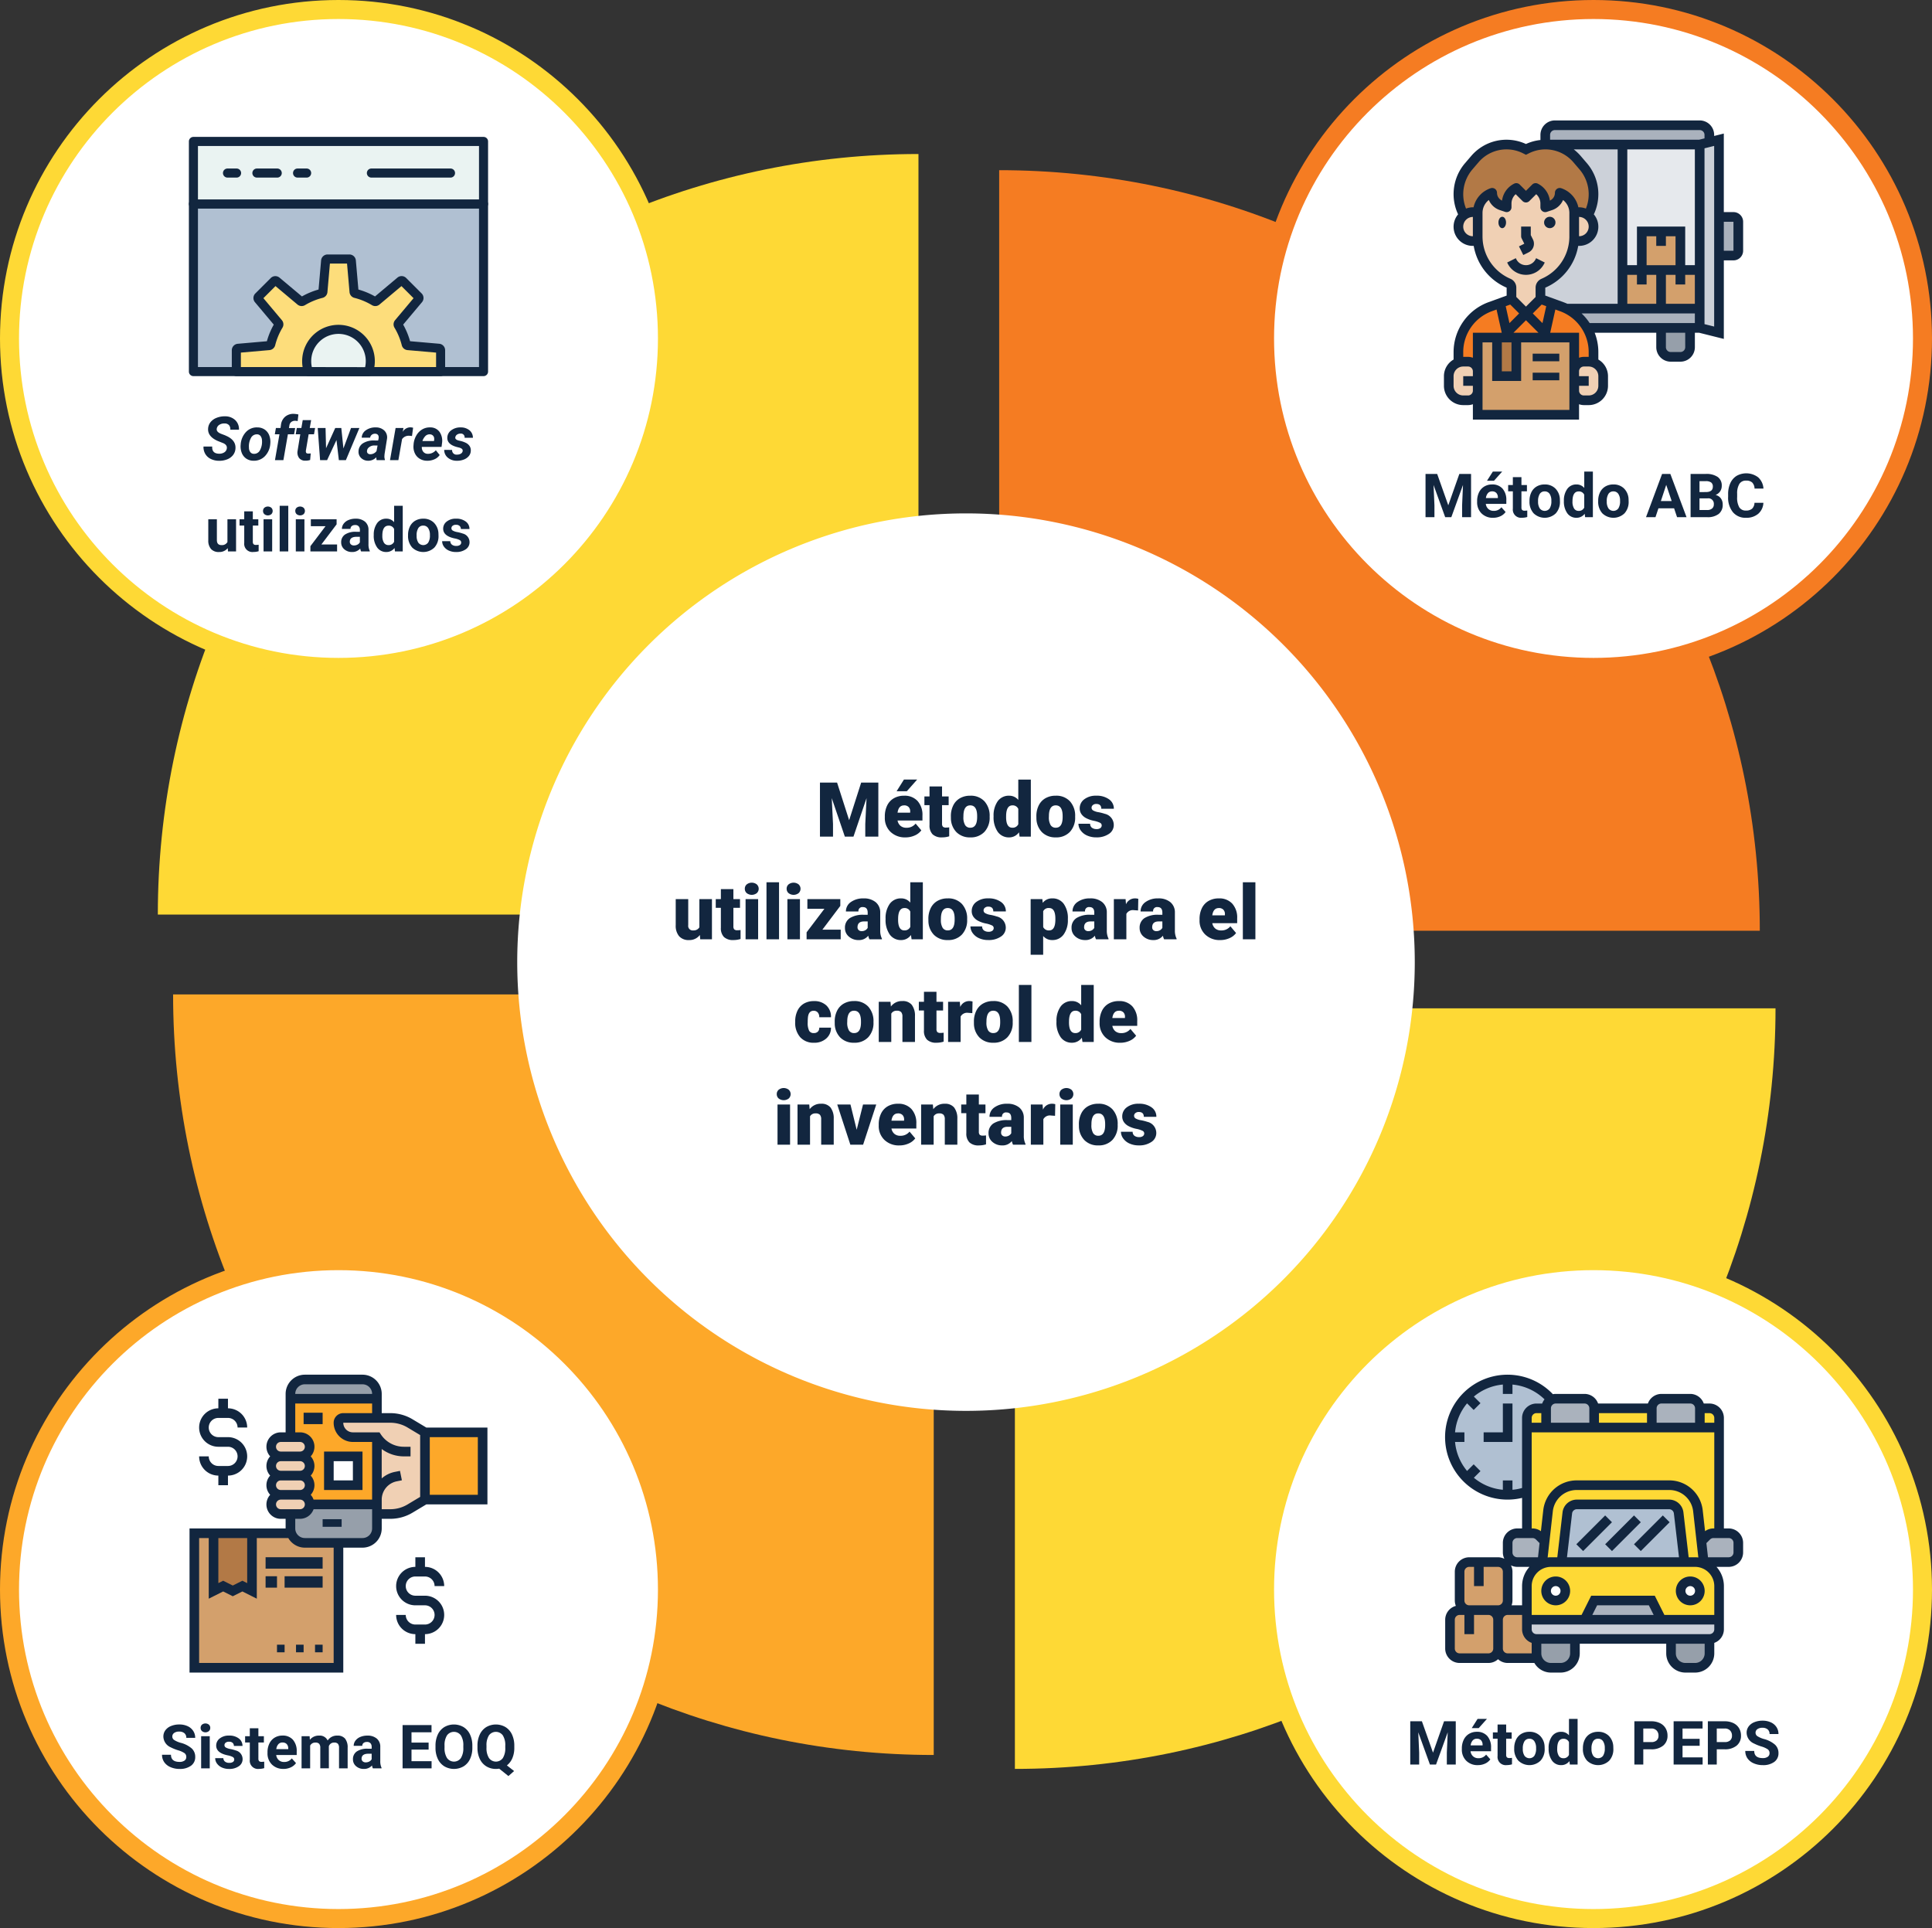 <svg xmlns="http://www.w3.org/2000/svg" width="508" height="507" viewBox="0 0 508 507">
  <rect x="0" y="0" width="508" height="507" fill="#333333" stroke="none"/>
  <g id="Grupo_160846" data-name="Grupo 160846" transform="translate(-545.667 -3396)">
    <path id="Trazado_231251" data-name="Trazado 231251" d="M225,233V33c110.457,0,200,89.542,200,200Z" transform="translate(1045.521 3436.146) rotate(90)" fill="#fed935"/>
    <path id="Trazado_231252" data-name="Trazado 231252" d="M0,0V200c110.457,0,200-89.542,200-200Z" transform="translate(808.388 3640.751) rotate(-90)" fill="#f57c22"/>
    <path id="Trazado_231253" data-name="Trazado 231253" d="M0,0V200c110.457,0,200-89.542,200-200Z" transform="translate(791.181 3657.486) rotate(90)" fill="#fda829"/>
    <path id="Trazado_231254" data-name="Trazado 231254" d="M0,200V0C110.457,0,200,89.542,200,200Z" transform="translate(587.167 3636.5) rotate(-90)" fill="#fed935"/>
    <path id="Trazado_231255" data-name="Trazado 231255" d="M118,0A118,118,0,1,1,0,118,118,118,0,0,1,118,0Z" transform="translate(681.667 3531)" fill="#fff"/>
    <path id="Trazado_231256" data-name="Trazado 231256" d="M105,0A105,105,0,1,1,0,105,105,105,0,0,1,105,0Z" transform="translate(694.667 3544)" fill="#fff"/>
    <g id="Trazado_231257" data-name="Trazado 231257" transform="translate(545.667 3396)" fill="#fff">
      <path d="M 89 175.5 C 83.129 175.5 77.263 174.909 71.565 173.743 C 66.012 172.606 60.55 170.911 55.331 168.703 C 50.206 166.536 45.263 163.853 40.639 160.729 C 36.058 157.634 31.75 154.08 27.835 150.165 C 23.92 146.25 20.366 141.942 17.271 137.361 C 14.147 132.737 11.464 127.794 9.297 122.669 C 7.089 117.45 5.394 111.988 4.257 106.435 C 3.091 100.737 2.5 94.871 2.5 89 C 2.5 83.129 3.091 77.263 4.257 71.565 C 5.394 66.012 7.089 60.55 9.297 55.331 C 11.464 50.206 14.147 45.263 17.271 40.639 C 20.366 36.058 23.92 31.75 27.835 27.835 C 31.75 23.92 36.058 20.366 40.639 17.271 C 45.263 14.147 50.206 11.464 55.331 9.297 C 60.55 7.089 66.012 5.394 71.565 4.257 C 77.263 3.091 83.129 2.5 89 2.5 C 94.871 2.5 100.737 3.091 106.435 4.257 C 111.988 5.394 117.45 7.089 122.669 9.297 C 127.794 11.464 132.737 14.147 137.361 17.271 C 141.942 20.366 146.25 23.92 150.165 27.835 C 154.08 31.75 157.634 36.058 160.729 40.639 C 163.853 45.263 166.536 50.206 168.703 55.331 C 170.911 60.55 172.606 66.012 173.743 71.565 C 174.909 77.263 175.5 83.129 175.5 89 C 175.5 94.871 174.909 100.737 173.743 106.435 C 172.606 111.988 170.911 117.45 168.703 122.669 C 166.536 127.794 163.853 132.737 160.729 137.361 C 157.634 141.942 154.08 146.25 150.165 150.165 C 146.25 154.08 141.942 157.634 137.361 160.729 C 132.737 163.853 127.794 166.536 122.669 168.703 C 117.45 170.911 111.988 172.606 106.435 173.743 C 100.737 174.909 94.871 175.5 89 175.5 Z" stroke="none"/>
      <path d="M 89 5 C 83.297 5 77.6 5.574 72.066 6.707 C 66.675 7.81 61.372 9.456 56.305 11.599 C 51.329 13.704 46.529 16.309 42.038 19.343 C 37.589 22.349 33.405 25.801 29.603 29.603 C 25.801 33.405 22.349 37.589 19.343 42.038 C 16.309 46.529 13.704 51.329 11.599 56.305 C 9.456 61.372 7.81 66.675 6.707 72.066 C 5.574 77.6 5 83.297 5 89 C 5 94.703 5.574 100.4 6.707 105.934 C 7.81 111.325 9.456 116.628 11.599 121.695 C 13.704 126.671 16.309 131.471 19.343 135.962 C 22.349 140.411 25.801 144.595 29.603 148.397 C 33.405 152.199 37.589 155.651 42.038 158.657 C 46.529 161.691 51.329 164.296 56.305 166.401 C 61.372 168.544 66.675 170.19 72.066 171.293 C 77.6 172.426 83.297 173 89 173 C 94.703 173 100.4 172.426 105.934 171.293 C 111.325 170.19 116.628 168.544 121.695 166.401 C 126.671 164.296 131.471 161.691 135.962 158.657 C 140.411 155.651 144.595 152.199 148.397 148.397 C 152.199 144.595 155.651 140.411 158.657 135.962 C 161.691 131.471 164.296 126.671 166.401 121.695 C 168.544 116.628 170.19 111.325 171.293 105.934 C 172.426 100.4 173 94.703 173 89 C 173 83.297 172.426 77.6 171.293 72.066 C 170.19 66.675 168.544 61.372 166.401 56.305 C 164.296 51.329 161.691 46.529 158.657 42.038 C 155.651 37.589 152.199 33.405 148.397 29.603 C 144.595 25.801 140.411 22.349 135.962 19.343 C 131.471 16.309 126.671 13.704 121.695 11.599 C 116.628 9.456 111.325 7.81 105.934 6.707 C 100.4 5.574 94.703 5 89 5 M 89 0 C 138.153 0 178 39.847 178 89 C 178 138.153 138.153 178 89 178 C 39.847 178 0 138.153 0 89 C 0 39.847 39.847 0 89 0 Z" stroke="none" fill="#fed935"/>
    </g>
    <g id="Trazado_231258" data-name="Trazado 231258" transform="translate(875.667 3396)" fill="#fff">
      <path d="M 89 175.5 C 83.129 175.5 77.263 174.909 71.565 173.743 C 66.012 172.606 60.55 170.911 55.331 168.703 C 50.206 166.536 45.263 163.853 40.639 160.729 C 36.058 157.634 31.75 154.08 27.835 150.165 C 23.92 146.25 20.366 141.942 17.271 137.361 C 14.147 132.737 11.464 127.794 9.297 122.669 C 7.089 117.45 5.394 111.988 4.257 106.435 C 3.091 100.737 2.5 94.871 2.5 89 C 2.5 83.129 3.091 77.263 4.257 71.565 C 5.394 66.012 7.089 60.55 9.297 55.331 C 11.464 50.206 14.147 45.263 17.271 40.639 C 20.366 36.058 23.92 31.75 27.835 27.835 C 31.75 23.92 36.058 20.366 40.639 17.271 C 45.263 14.147 50.206 11.464 55.331 9.297 C 60.55 7.089 66.012 5.394 71.565 4.257 C 77.263 3.091 83.129 2.5 89 2.5 C 94.871 2.5 100.737 3.091 106.435 4.257 C 111.988 5.394 117.45 7.089 122.669 9.297 C 127.794 11.464 132.737 14.147 137.361 17.271 C 141.942 20.366 146.25 23.92 150.165 27.835 C 154.08 31.75 157.634 36.058 160.729 40.639 C 163.853 45.263 166.536 50.206 168.703 55.331 C 170.911 60.55 172.606 66.012 173.743 71.565 C 174.909 77.263 175.5 83.129 175.5 89 C 175.5 94.871 174.909 100.737 173.743 106.435 C 172.606 111.988 170.911 117.45 168.703 122.669 C 166.536 127.794 163.853 132.737 160.729 137.361 C 157.634 141.942 154.08 146.25 150.165 150.165 C 146.25 154.08 141.942 157.634 137.361 160.729 C 132.737 163.853 127.794 166.536 122.669 168.703 C 117.45 170.911 111.988 172.606 106.435 173.743 C 100.737 174.909 94.871 175.5 89 175.5 Z" stroke="none"/>
      <path d="M 89 5 C 83.297 5 77.6 5.574 72.066 6.707 C 66.675 7.81 61.372 9.456 56.305 11.599 C 51.329 13.704 46.529 16.309 42.038 19.343 C 37.589 22.349 33.405 25.801 29.603 29.603 C 25.801 33.405 22.349 37.589 19.343 42.038 C 16.309 46.529 13.704 51.329 11.599 56.305 C 9.456 61.372 7.81 66.675 6.707 72.066 C 5.574 77.6 5 83.297 5 89 C 5 94.703 5.574 100.4 6.707 105.934 C 7.81 111.325 9.456 116.628 11.599 121.695 C 13.704 126.671 16.309 131.471 19.343 135.962 C 22.349 140.411 25.801 144.595 29.603 148.397 C 33.405 152.199 37.589 155.651 42.038 158.657 C 46.529 161.691 51.329 164.296 56.305 166.401 C 61.372 168.544 66.675 170.19 72.066 171.293 C 77.6 172.426 83.297 173 89 173 C 94.703 173 100.4 172.426 105.934 171.293 C 111.325 170.19 116.628 168.544 121.695 166.401 C 126.671 164.296 131.471 161.691 135.962 158.657 C 140.411 155.651 144.595 152.199 148.397 148.397 C 152.199 144.595 155.651 140.411 158.657 135.962 C 161.691 131.471 164.296 126.671 166.401 121.695 C 168.544 116.628 170.19 111.325 171.293 105.934 C 172.426 100.4 173 94.703 173 89 C 173 83.297 172.426 77.6 171.293 72.066 C 170.19 66.675 168.544 61.372 166.401 56.305 C 164.296 51.329 161.691 46.529 158.657 42.038 C 155.651 37.589 152.199 33.405 148.397 29.603 C 144.595 25.801 140.411 22.349 135.962 19.343 C 131.471 16.309 126.671 13.704 121.695 11.599 C 116.628 9.456 111.325 7.81 105.934 6.707 C 100.4 5.574 94.703 5 89 5 M 89 0 C 138.153 0 178 39.847 178 89 C 178 138.153 138.153 178 89 178 C 39.847 178 0 138.153 0 89 C 0 39.847 39.847 0 89 0 Z" stroke="none" fill="#f57c22"/>
    </g>
    <g id="Trazado_231259" data-name="Trazado 231259" transform="translate(545.667 3725)" fill="#fff">
      <path d="M 89 175.5 C 83.129 175.5 77.263 174.909 71.565 173.743 C 66.012 172.606 60.55 170.911 55.331 168.703 C 50.206 166.536 45.263 163.853 40.639 160.729 C 36.058 157.634 31.75 154.08 27.835 150.165 C 23.92 146.25 20.366 141.942 17.271 137.361 C 14.147 132.737 11.464 127.794 9.297 122.669 C 7.089 117.45 5.394 111.988 4.257 106.435 C 3.091 100.737 2.5 94.871 2.5 89 C 2.5 83.129 3.091 77.263 4.257 71.565 C 5.394 66.012 7.089 60.55 9.297 55.331 C 11.464 50.206 14.147 45.263 17.271 40.639 C 20.366 36.058 23.92 31.75 27.835 27.835 C 31.75 23.92 36.058 20.366 40.639 17.271 C 45.263 14.147 50.206 11.464 55.331 9.297 C 60.55 7.089 66.012 5.394 71.565 4.257 C 77.263 3.091 83.129 2.5 89 2.5 C 94.871 2.5 100.737 3.091 106.435 4.257 C 111.988 5.394 117.45 7.089 122.669 9.297 C 127.794 11.464 132.737 14.147 137.361 17.271 C 141.942 20.366 146.25 23.92 150.165 27.835 C 154.08 31.75 157.634 36.058 160.729 40.639 C 163.853 45.263 166.536 50.206 168.703 55.331 C 170.911 60.55 172.606 66.012 173.743 71.565 C 174.909 77.263 175.5 83.129 175.5 89 C 175.5 94.871 174.909 100.737 173.743 106.435 C 172.606 111.988 170.911 117.45 168.703 122.669 C 166.536 127.794 163.853 132.737 160.729 137.361 C 157.634 141.942 154.08 146.25 150.165 150.165 C 146.25 154.08 141.942 157.634 137.361 160.729 C 132.737 163.853 127.794 166.536 122.669 168.703 C 117.45 170.911 111.988 172.606 106.435 173.743 C 100.737 174.909 94.871 175.5 89 175.5 Z" stroke="none"/>
      <path d="M 89 5 C 83.297 5 77.6 5.574 72.066 6.707 C 66.675 7.81 61.372 9.456 56.305 11.599 C 51.329 13.704 46.529 16.309 42.038 19.343 C 37.589 22.349 33.405 25.801 29.603 29.603 C 25.801 33.405 22.349 37.589 19.343 42.038 C 16.309 46.529 13.704 51.329 11.599 56.305 C 9.456 61.372 7.81 66.675 6.707 72.066 C 5.574 77.6 5 83.297 5 89 C 5 94.703 5.574 100.4 6.707 105.934 C 7.81 111.325 9.456 116.628 11.599 121.695 C 13.704 126.671 16.309 131.471 19.343 135.962 C 22.349 140.411 25.801 144.595 29.603 148.397 C 33.405 152.199 37.589 155.651 42.038 158.657 C 46.529 161.691 51.329 164.296 56.305 166.401 C 61.372 168.544 66.675 170.19 72.066 171.293 C 77.6 172.426 83.297 173 89 173 C 94.703 173 100.4 172.426 105.934 171.293 C 111.325 170.19 116.628 168.544 121.695 166.401 C 126.671 164.296 131.471 161.691 135.962 158.657 C 140.411 155.651 144.595 152.199 148.397 148.397 C 152.199 144.595 155.651 140.411 158.657 135.962 C 161.691 131.471 164.296 126.671 166.401 121.695 C 168.544 116.628 170.19 111.325 171.293 105.934 C 172.426 100.4 173 94.703 173 89 C 173 83.297 172.426 77.6 171.293 72.066 C 170.19 66.675 168.544 61.372 166.401 56.305 C 164.296 51.329 161.691 46.529 158.657 42.038 C 155.651 37.589 152.199 33.405 148.397 29.603 C 144.595 25.801 140.411 22.349 135.962 19.343 C 131.471 16.309 126.671 13.704 121.695 11.599 C 116.628 9.456 111.325 7.81 105.934 6.707 C 100.4 5.574 94.703 5 89 5 M 89 0 C 138.153 0 178 39.847 178 89 C 178 138.153 138.153 178 89 178 C 39.847 178 0 138.153 0 89 C 0 39.847 39.847 0 89 0 Z" stroke="none" fill="#fda829"/>
    </g>
    <g id="Trazado_231260" data-name="Trazado 231260" transform="translate(875.667 3725)" fill="#fff">
      <path d="M 89 175.5 C 83.129 175.5 77.263 174.909 71.565 173.743 C 66.012 172.606 60.55 170.911 55.331 168.703 C 50.206 166.536 45.263 163.853 40.639 160.729 C 36.058 157.634 31.75 154.08 27.835 150.165 C 23.92 146.25 20.366 141.942 17.271 137.361 C 14.147 132.737 11.464 127.794 9.297 122.669 C 7.089 117.45 5.394 111.988 4.257 106.435 C 3.091 100.737 2.5 94.871 2.5 89 C 2.5 83.129 3.091 77.263 4.257 71.565 C 5.394 66.012 7.089 60.55 9.297 55.331 C 11.464 50.206 14.147 45.263 17.271 40.639 C 20.366 36.058 23.92 31.75 27.835 27.835 C 31.75 23.92 36.058 20.366 40.639 17.271 C 45.263 14.147 50.206 11.464 55.331 9.297 C 60.55 7.089 66.012 5.394 71.565 4.257 C 77.263 3.091 83.129 2.5 89 2.5 C 94.871 2.5 100.737 3.091 106.435 4.257 C 111.988 5.394 117.45 7.089 122.669 9.297 C 127.794 11.464 132.737 14.147 137.361 17.271 C 141.942 20.366 146.25 23.92 150.165 27.835 C 154.08 31.75 157.634 36.058 160.729 40.639 C 163.853 45.263 166.536 50.206 168.703 55.331 C 170.911 60.55 172.606 66.012 173.743 71.565 C 174.909 77.263 175.5 83.129 175.5 89 C 175.5 94.871 174.909 100.737 173.743 106.435 C 172.606 111.988 170.911 117.45 168.703 122.669 C 166.536 127.794 163.853 132.737 160.729 137.361 C 157.634 141.942 154.08 146.25 150.165 150.165 C 146.25 154.08 141.942 157.634 137.361 160.729 C 132.737 163.853 127.794 166.536 122.669 168.703 C 117.45 170.911 111.988 172.606 106.435 173.743 C 100.737 174.909 94.871 175.5 89 175.5 Z" stroke="none"/>
      <path d="M 89 5 C 83.297 5 77.6 5.574 72.066 6.707 C 66.675 7.81 61.372 9.456 56.305 11.599 C 51.329 13.704 46.529 16.309 42.038 19.343 C 37.589 22.349 33.405 25.801 29.603 29.603 C 25.801 33.405 22.349 37.589 19.343 42.038 C 16.309 46.529 13.704 51.329 11.599 56.305 C 9.456 61.372 7.81 66.675 6.707 72.066 C 5.574 77.6 5 83.297 5 89 C 5 94.703 5.574 100.4 6.707 105.934 C 7.81 111.325 9.456 116.628 11.599 121.695 C 13.704 126.671 16.309 131.471 19.343 135.962 C 22.349 140.411 25.801 144.595 29.603 148.397 C 33.405 152.199 37.589 155.651 42.038 158.657 C 46.529 161.691 51.329 164.296 56.305 166.401 C 61.372 168.544 66.675 170.19 72.066 171.293 C 77.6 172.426 83.297 173 89 173 C 94.703 173 100.4 172.426 105.934 171.293 C 111.325 170.19 116.628 168.544 121.695 166.401 C 126.671 164.296 131.471 161.691 135.962 158.657 C 140.411 155.651 144.595 152.199 148.397 148.397 C 152.199 144.595 155.651 140.411 158.657 135.962 C 161.691 131.471 164.296 126.671 166.401 121.695 C 168.544 116.628 170.19 111.325 171.293 105.934 C 172.426 100.4 173 94.703 173 89 C 173 83.297 172.426 77.6 171.293 72.066 C 170.19 66.675 168.544 61.372 166.401 56.305 C 164.296 51.329 161.691 46.529 158.657 42.038 C 155.651 37.589 152.199 33.405 148.397 29.603 C 144.595 25.801 140.411 22.349 135.962 19.343 C 131.471 16.309 126.671 13.704 121.695 11.599 C 116.628 9.456 111.325 7.81 105.934 6.707 C 100.4 5.574 94.703 5 89 5 M 89 0 C 138.153 0 178 39.847 178 89 C 178 138.153 138.153 178 89 178 C 39.847 178 0 138.153 0 89 C 0 39.847 39.847 0 89 0 Z" stroke="none" fill="#fed935"/>
    </g>
    <path id="Trazado_231261" data-name="Trazado 231261" d="M49.1,6.781l3.174,9.893,3.164-9.893h4.512V21H56.516V17.68l.332-6.8L53.41,21H51.145L47.7,10.873l.332,6.807V21H44.6V6.781ZM67.092,21.2a5.432,5.432,0,0,1-3.936-1.45,5.008,5.008,0,0,1-1.5-3.774V15.7a6.489,6.489,0,0,1,.6-2.861,4.395,4.395,0,0,1,1.753-1.919,5.292,5.292,0,0,1,2.734-.679,4.574,4.574,0,0,1,3.516,1.382,5.43,5.43,0,0,1,1.289,3.853v1.279H65a2.372,2.372,0,0,0,.771,1.4,2.3,2.3,0,0,0,1.543.508,2.958,2.958,0,0,0,2.441-1.094l1.5,1.777a4.2,4.2,0,0,1-1.743,1.353A5.891,5.891,0,0,1,67.092,21.2Zm-.371-8.418q-1.445,0-1.719,1.914h3.32v-.254a1.63,1.63,0,0,0-.4-1.226A1.593,1.593,0,0,0,66.721,12.777ZM66.682,5.99h3.477L67.443,9.057l-2.686,0ZM76.7,7.807v2.627h1.738v2.285H76.7v4.834a1.234,1.234,0,0,0,.215.83,1.152,1.152,0,0,0,.85.234,4.828,4.828,0,0,0,.82-.059v2.354a6.074,6.074,0,0,1-1.855.283,3.448,3.448,0,0,1-2.51-.8,3.282,3.282,0,0,1-.811-2.432V12.719H72.063V10.434H73.41V7.807Zm2.324,7.813a6.236,6.236,0,0,1,.615-2.817,4.4,4.4,0,0,1,1.768-1.9,5.323,5.323,0,0,1,2.705-.664,4.858,4.858,0,0,1,3.74,1.47,5.64,5.64,0,0,1,1.367,4v.117a5.472,5.472,0,0,1-1.372,3.921,4.871,4.871,0,0,1-3.716,1.45,4.927,4.927,0,0,1-3.623-1.353,5.29,5.29,0,0,1-1.475-3.667Zm3.291.205a3.932,3.932,0,0,0,.459,2.148,1.529,1.529,0,0,0,1.357.684q1.758,0,1.8-2.705v-.332q0-2.842-1.816-2.842-1.65,0-1.787,2.451Zm7.939-.186a6.455,6.455,0,0,1,1.084-3.955,3.568,3.568,0,0,1,3.027-1.445,3.035,3.035,0,0,1,2.383,1.113V6h3.3V21H97.092l-.166-1.133A3.116,3.116,0,0,1,94.348,21.2a3.562,3.562,0,0,1-2.988-1.445A6.659,6.659,0,0,1,90.256,15.639Zm3.291.205q0,2.813,1.641,2.813a1.62,1.62,0,0,0,1.563-.918V13.715a1.576,1.576,0,0,0-1.543-.937q-1.523,0-1.65,2.461Zm7.959-.225a6.236,6.236,0,0,1,.615-2.817,4.4,4.4,0,0,1,1.768-1.9,5.323,5.323,0,0,1,2.705-.664,4.858,4.858,0,0,1,3.74,1.47,5.64,5.64,0,0,1,1.367,4v.117a5.472,5.472,0,0,1-1.372,3.921,4.871,4.871,0,0,1-3.716,1.45,4.927,4.927,0,0,1-3.623-1.353,5.29,5.29,0,0,1-1.475-3.667Zm3.291.205a3.932,3.932,0,0,0,.459,2.148,1.529,1.529,0,0,0,1.357.684q1.758,0,1.8-2.705v-.332q0-2.842-1.816-2.842-1.65,0-1.787,2.451Zm13.887,2.207a.76.76,0,0,0-.439-.674,6.684,6.684,0,0,0-1.67-.527,7.615,7.615,0,0,1-2.031-.718,3.4,3.4,0,0,1-1.221-1.079,2.577,2.577,0,0,1-.42-1.455,2.92,2.92,0,0,1,1.2-2.4,4.948,4.948,0,0,1,3.145-.942,5.482,5.482,0,0,1,3.359.947,2.962,2.962,0,0,1,1.27,2.49h-3.3q0-1.27-1.338-1.27a1.326,1.326,0,0,0-.869.288.892.892,0,0,0-.352.718.819.819,0,0,0,.43.713,4.06,4.06,0,0,0,1.372.449,11.857,11.857,0,0,1,1.655.42,3.007,3.007,0,0,1,2.383,2.939,2.767,2.767,0,0,1-1.284,2.354,5.631,5.631,0,0,1-3.325.908,5.747,5.747,0,0,1-2.422-.488,4.05,4.05,0,0,1-1.66-1.328,3.007,3.007,0,0,1-.6-1.768h3.076a1.272,1.272,0,0,0,.488,1.069,2.009,2.009,0,0,0,1.2.337,1.58,1.58,0,0,0,1.011-.273A.875.875,0,0,0,118.684,18.031ZM13.02,46.857A3.393,3.393,0,0,1,10.2,48.2a3.328,3.328,0,0,1-2.632-1.011,4.251,4.251,0,0,1-.894-2.905V37.434H9.963V44.3a1.183,1.183,0,0,0,1.318,1.357,1.72,1.72,0,0,0,1.611-.811V37.434H16.2V48H13.117Zm8.818-12.051v2.627h1.738v2.285H21.838v4.834a1.234,1.234,0,0,0,.215.83,1.152,1.152,0,0,0,.85.234,4.828,4.828,0,0,0,.82-.059v2.354a6.074,6.074,0,0,1-1.855.283,3.448,3.448,0,0,1-2.51-.8,3.282,3.282,0,0,1-.811-2.432V39.719H17.2V37.434h1.348V34.807ZM28.342,48h-3.3V37.434h3.3Zm-3.5-13.291a1.469,1.469,0,0,1,.508-1.152,2.159,2.159,0,0,1,2.637,0,1.561,1.561,0,0,1,0,2.3,2.159,2.159,0,0,1-2.637,0A1.469,1.469,0,0,1,24.846,34.709ZM33.84,48h-3.3V33h3.3Zm5.5,0h-3.3V37.434h3.3Zm-3.5-13.291a1.469,1.469,0,0,1,.508-1.152,2.159,2.159,0,0,1,2.637,0,1.561,1.561,0,0,1,0,2.3,2.159,2.159,0,0,1-2.637,0A1.469,1.469,0,0,1,35.842,34.709Zm9.4,10.752h4.814V48H41.086V46.164l4.688-6.191H41.291V37.434h8.662v1.777ZM57.609,48a3.716,3.716,0,0,1-.312-.947A3.06,3.06,0,0,1,54.758,48.2a3.749,3.749,0,0,1-2.539-.9,2.875,2.875,0,0,1-1.045-2.271,2.955,2.955,0,0,1,1.27-2.6,6.468,6.468,0,0,1,3.691-.879H57.15v-.559q0-1.462-1.26-1.462a1.03,1.03,0,0,0-1.172,1.158H51.428a2.95,2.95,0,0,1,1.3-2.487,5.479,5.479,0,0,1,3.325-.956,4.8,4.8,0,0,1,3.193.986,3.429,3.429,0,0,1,1.2,2.705v4.678a4.79,4.79,0,0,0,.449,2.227V48Zm-2.061-2.148a1.836,1.836,0,0,0,1.021-.264,1.653,1.653,0,0,0,.581-.6V43.3h-.957q-1.719,0-1.719,1.543a.942.942,0,0,0,.3.728A1.1,1.1,0,0,0,55.549,45.852Zm6.309-3.213a6.455,6.455,0,0,1,1.084-3.955,3.568,3.568,0,0,1,3.027-1.445,3.035,3.035,0,0,1,2.383,1.113V33h3.3V48H68.693l-.166-1.133A3.116,3.116,0,0,1,65.949,48.2a3.562,3.562,0,0,1-2.988-1.445A6.659,6.659,0,0,1,61.857,42.639Zm3.291.205q0,2.813,1.641,2.813a1.62,1.62,0,0,0,1.563-.918V40.715a1.576,1.576,0,0,0-1.543-.937q-1.523,0-1.65,2.461Zm7.959-.225a6.236,6.236,0,0,1,.615-2.817,4.4,4.4,0,0,1,1.768-1.9,5.323,5.323,0,0,1,2.705-.664,4.858,4.858,0,0,1,3.74,1.47,5.64,5.64,0,0,1,1.367,4v.117a5.472,5.472,0,0,1-1.372,3.921,4.871,4.871,0,0,1-3.716,1.45,4.927,4.927,0,0,1-3.623-1.353,5.29,5.29,0,0,1-1.475-3.667Zm3.291.205a3.932,3.932,0,0,0,.459,2.148,1.529,1.529,0,0,0,1.357.684q1.758,0,1.8-2.705v-.332q0-2.842-1.816-2.842-1.65,0-1.787,2.451Zm13.887,2.207a.76.76,0,0,0-.439-.674,6.685,6.685,0,0,0-1.67-.527,7.615,7.615,0,0,1-2.031-.718,3.4,3.4,0,0,1-1.221-1.079,2.577,2.577,0,0,1-.42-1.455,2.92,2.92,0,0,1,1.2-2.4,4.948,4.948,0,0,1,3.145-.942,5.482,5.482,0,0,1,3.359.947,2.962,2.962,0,0,1,1.27,2.49h-3.3q0-1.27-1.338-1.27a1.326,1.326,0,0,0-.869.288.892.892,0,0,0-.352.718.819.819,0,0,0,.43.713,4.06,4.06,0,0,0,1.372.449,11.856,11.856,0,0,1,1.655.42,3.007,3.007,0,0,1,2.383,2.939,2.767,2.767,0,0,1-1.284,2.354,5.631,5.631,0,0,1-3.325.908,5.747,5.747,0,0,1-2.422-.488,4.05,4.05,0,0,1-1.66-1.328,3.007,3.007,0,0,1-.6-1.768h3.076a1.272,1.272,0,0,0,.488,1.069,2.009,2.009,0,0,0,1.2.337,1.58,1.58,0,0,0,1.011-.273A.875.875,0,0,0,90.285,45.031Zm19.5-2.236a6.372,6.372,0,0,1-1.108,3.931,3.554,3.554,0,0,1-2.993,1.47,3.046,3.046,0,0,1-2.393-1.064v4.932H100V37.434h3.076l.1.977a3.046,3.046,0,0,1,2.49-1.172,3.582,3.582,0,0,1,3.037,1.44,6.45,6.45,0,0,1,1.084,3.96ZM106.5,42.59q0-2.812-1.641-2.812a1.549,1.549,0,0,0-1.562.84v4.16a1.6,1.6,0,0,0,1.582.879q1.572,0,1.621-2.715ZM117.189,48a3.716,3.716,0,0,1-.312-.947,3.06,3.06,0,0,1-2.539,1.143,3.749,3.749,0,0,1-2.539-.9,2.875,2.875,0,0,1-1.045-2.271,2.955,2.955,0,0,1,1.27-2.6,6.468,6.468,0,0,1,3.691-.879h1.016v-.559q0-1.462-1.26-1.462a1.03,1.03,0,0,0-1.172,1.158h-3.291a2.95,2.95,0,0,1,1.3-2.487,5.479,5.479,0,0,1,3.325-.956,4.8,4.8,0,0,1,3.193.986,3.429,3.429,0,0,1,1.2,2.705v4.678a4.79,4.79,0,0,0,.449,2.227V48Zm-2.061-2.148a1.836,1.836,0,0,0,1.021-.264,1.653,1.653,0,0,0,.581-.6V43.3h-.957q-1.719,0-1.719,1.543a.942.942,0,0,0,.3.728A1.1,1.1,0,0,0,115.129,45.852Zm13.115-5.439-1.084-.078a1.947,1.947,0,0,0-1.992.977V48h-3.291V37.434h3.086l.107,1.357a2.548,2.548,0,0,1,2.314-1.553,3.209,3.209,0,0,1,.918.117ZM135.09,48a3.716,3.716,0,0,1-.312-.947,3.06,3.06,0,0,1-2.539,1.143,3.749,3.749,0,0,1-2.539-.9,2.875,2.875,0,0,1-1.045-2.271,2.955,2.955,0,0,1,1.27-2.6,6.468,6.468,0,0,1,3.691-.879h1.016v-.559q0-1.462-1.26-1.462a1.03,1.03,0,0,0-1.172,1.158h-3.291a2.95,2.95,0,0,1,1.3-2.487,5.479,5.479,0,0,1,3.325-.956,4.8,4.8,0,0,1,3.193.986,3.429,3.429,0,0,1,1.2,2.705v4.678a4.79,4.79,0,0,0,.449,2.227V48Zm-2.061-2.148a1.836,1.836,0,0,0,1.021-.264,1.652,1.652,0,0,0,.581-.6V43.3h-.957q-1.719,0-1.719,1.543a.942.942,0,0,0,.3.728A1.1,1.1,0,0,0,133.029,45.852ZM149.846,48.2a5.432,5.432,0,0,1-3.936-1.45,5.008,5.008,0,0,1-1.5-3.774V42.7a6.489,6.489,0,0,1,.6-2.861,4.395,4.395,0,0,1,1.753-1.919,5.292,5.292,0,0,1,2.734-.679,4.574,4.574,0,0,1,3.516,1.382,5.43,5.43,0,0,1,1.289,3.853v1.279h-6.543a2.372,2.372,0,0,0,.771,1.4,2.3,2.3,0,0,0,1.543.508,2.958,2.958,0,0,0,2.441-1.094l1.5,1.777a4.2,4.2,0,0,1-1.743,1.353A5.891,5.891,0,0,1,149.846,48.2Zm-.371-8.418q-1.445,0-1.719,1.914h3.32v-.254a1.63,1.63,0,0,0-.4-1.226A1.593,1.593,0,0,0,149.475,39.777ZM159.094,48h-3.3V33h3.3ZM42.971,72.656a1.464,1.464,0,0,0,1.074-.376,1.379,1.379,0,0,0,.371-1.05H47.5a3.653,3.653,0,0,1-1.245,2.852A4.631,4.631,0,0,1,43.049,75.2a4.689,4.689,0,0,1-3.633-1.445,5.7,5.7,0,0,1-1.328-4v-.137a6.436,6.436,0,0,1,.591-2.827,4.3,4.3,0,0,1,1.7-1.885,5.081,5.081,0,0,1,2.637-.659,4.573,4.573,0,0,1,3.271,1.143,4.053,4.053,0,0,1,1.211,3.1H44.416a1.807,1.807,0,0,0-.4-1.26,1.382,1.382,0,0,0-1.074-.439q-1.279,0-1.494,1.631a11.507,11.507,0,0,0-.068,1.426,4.52,4.52,0,0,0,.381,2.207A1.319,1.319,0,0,0,42.971,72.656Zm5.508-3.037a6.236,6.236,0,0,1,.615-2.817,4.4,4.4,0,0,1,1.768-1.9,5.323,5.323,0,0,1,2.705-.664,4.858,4.858,0,0,1,3.74,1.47,5.64,5.64,0,0,1,1.367,4v.117A5.472,5.472,0,0,1,57.3,73.745a4.871,4.871,0,0,1-3.716,1.45,4.927,4.927,0,0,1-3.623-1.353,5.29,5.29,0,0,1-1.475-3.667Zm3.291.205a3.932,3.932,0,0,0,.459,2.148,1.529,1.529,0,0,0,1.357.684q1.758,0,1.8-2.705v-.332q0-2.842-1.816-2.842-1.65,0-1.787,2.451Zm11.377-5.391.107,1.24a3.583,3.583,0,0,1,3.018-1.436,3.015,3.015,0,0,1,2.466.986,4.7,4.7,0,0,1,.845,2.969V75h-3.3V68.33a1.783,1.783,0,0,0-.322-1.177,1.491,1.491,0,0,0-1.172-.376,1.569,1.569,0,0,0-1.436.762V75H60.061V64.434Zm12.09-2.627v2.627h1.738v2.285H75.236v4.834a1.234,1.234,0,0,0,.215.83,1.152,1.152,0,0,0,.85.234,4.828,4.828,0,0,0,.82-.059v2.354a6.074,6.074,0,0,1-1.855.283,3.448,3.448,0,0,1-2.51-.8,3.282,3.282,0,0,1-.811-2.432V66.719H70.6V64.434h1.348V61.807Zm9.424,5.605-1.084-.078a1.947,1.947,0,0,0-1.992.977V75H78.293V64.434h3.086l.107,1.357A2.548,2.548,0,0,1,83.8,64.238a3.209,3.209,0,0,1,.918.117Zm.42,2.207A6.236,6.236,0,0,1,85.7,66.8a4.4,4.4,0,0,1,1.768-1.9,5.323,5.323,0,0,1,2.705-.664,4.858,4.858,0,0,1,3.74,1.47,5.64,5.64,0,0,1,1.367,4v.117A5.472,5.472,0,0,1,93.9,73.745a4.871,4.871,0,0,1-3.716,1.45,4.927,4.927,0,0,1-3.623-1.353,5.29,5.29,0,0,1-1.475-3.667Zm3.291.205a3.932,3.932,0,0,0,.459,2.148,1.529,1.529,0,0,0,1.357.684q1.758,0,1.8-2.705v-.332q0-2.842-1.816-2.842-1.65,0-1.787,2.451ZM100.2,75H96.9V60h3.3Zm6.592-5.361a6.455,6.455,0,0,1,1.084-3.955,3.568,3.568,0,0,1,3.027-1.445,3.035,3.035,0,0,1,2.383,1.113V60h3.3V75h-2.959l-.166-1.133a3.116,3.116,0,0,1-2.578,1.328,3.562,3.562,0,0,1-2.988-1.445A6.659,6.659,0,0,1,106.789,69.639Zm3.291.205q0,2.813,1.641,2.813a1.62,1.62,0,0,0,1.563-.918V67.715a1.576,1.576,0,0,0-1.543-.937q-1.523,0-1.65,2.461ZM123.566,75.2a5.432,5.432,0,0,1-3.936-1.45,5.008,5.008,0,0,1-1.5-3.774V69.7a6.489,6.489,0,0,1,.6-2.861,4.395,4.395,0,0,1,1.753-1.919,5.292,5.292,0,0,1,2.734-.679,4.574,4.574,0,0,1,3.516,1.382,5.43,5.43,0,0,1,1.289,3.853v1.279h-6.543a2.372,2.372,0,0,0,.771,1.4,2.3,2.3,0,0,0,1.543.508,2.958,2.958,0,0,0,2.441-1.094l1.5,1.777a4.2,4.2,0,0,1-1.743,1.353A5.891,5.891,0,0,1,123.566,75.2Zm-.371-8.418q-1.445,0-1.719,1.914h3.32v-.254a1.63,1.63,0,0,0-.4-1.226A1.593,1.593,0,0,0,123.2,66.777ZM36.74,102h-3.3V91.434h3.3Zm-3.5-13.291a1.469,1.469,0,0,1,.508-1.152,2.159,2.159,0,0,1,2.637,0,1.561,1.561,0,0,1,0,2.3,2.159,2.159,0,0,1-2.637,0A1.469,1.469,0,0,1,33.244,88.709Zm8.545,2.725.107,1.24a3.583,3.583,0,0,1,3.018-1.436,3.015,3.015,0,0,1,2.466.986,4.7,4.7,0,0,1,.845,2.969V102h-3.3V95.33a1.783,1.783,0,0,0-.322-1.177,1.491,1.491,0,0,0-1.172-.376,1.569,1.569,0,0,0-1.436.762V102H38.7V91.434Zm12.471,6.65,1.67-6.65H59.4L55.949,102H52.59L49.143,91.434h3.477ZM65.49,102.2a5.432,5.432,0,0,1-3.936-1.45,5.008,5.008,0,0,1-1.5-3.774V96.7a6.489,6.489,0,0,1,.6-2.861A4.395,4.395,0,0,1,62.4,91.917a5.292,5.292,0,0,1,2.734-.679,4.574,4.574,0,0,1,3.516,1.382,5.43,5.43,0,0,1,1.289,3.853v1.279H63.4a2.372,2.372,0,0,0,.771,1.4,2.3,2.3,0,0,0,1.543.508,2.958,2.958,0,0,0,2.441-1.094l1.5,1.777a4.2,4.2,0,0,1-1.743,1.353A5.891,5.891,0,0,1,65.49,102.2Zm-.371-8.418q-1.445,0-1.719,1.914h3.32v-.254a1.63,1.63,0,0,0-.4-1.226A1.593,1.593,0,0,0,65.119,93.777Zm9.17-2.344.107,1.24a3.583,3.583,0,0,1,3.018-1.436,3.015,3.015,0,0,1,2.466.986,4.7,4.7,0,0,1,.845,2.969V102h-3.3V95.33a1.783,1.783,0,0,0-.322-1.177,1.491,1.491,0,0,0-1.172-.376,1.569,1.569,0,0,0-1.436.762V102H71.2V91.434Zm12.09-2.627v2.627h1.738v2.285H86.379v4.834a1.234,1.234,0,0,0,.215.83,1.152,1.152,0,0,0,.85.234,4.828,4.828,0,0,0,.82-.059v2.354a6.074,6.074,0,0,1-1.855.283,3.448,3.448,0,0,1-2.51-.8,3.282,3.282,0,0,1-.811-2.432V93.719H81.74V91.434h1.348V88.807ZM95.363,102a3.716,3.716,0,0,1-.312-.947,3.06,3.06,0,0,1-2.539,1.143,3.749,3.749,0,0,1-2.539-.9,2.875,2.875,0,0,1-1.045-2.271,2.955,2.955,0,0,1,1.27-2.6,6.468,6.468,0,0,1,3.691-.879H94.9v-.559q0-1.462-1.26-1.462a1.03,1.03,0,0,0-1.172,1.158H89.182a2.95,2.95,0,0,1,1.3-2.487,5.479,5.479,0,0,1,3.325-.956A4.8,4.8,0,0,1,97,92.225a3.429,3.429,0,0,1,1.2,2.705v4.678a4.79,4.79,0,0,0,.449,2.227V102ZM93.3,99.852a1.836,1.836,0,0,0,1.021-.264,1.653,1.653,0,0,0,.581-.6V97.3h-.957q-1.719,0-1.719,1.543a.942.942,0,0,0,.3.728A1.1,1.1,0,0,0,93.3,99.852Zm13.115-5.439-1.084-.078a1.947,1.947,0,0,0-1.992.977V102h-3.291V91.434h3.086l.107,1.357a2.548,2.548,0,0,1,2.314-1.553,3.209,3.209,0,0,1,.918.117ZM111.076,102h-3.3V91.434h3.3Zm-3.5-13.291a1.469,1.469,0,0,1,.508-1.152,2.159,2.159,0,0,1,2.637,0,1.561,1.561,0,0,1,0,2.3,2.159,2.159,0,0,1-2.637,0A1.469,1.469,0,0,1,107.58,88.709Zm5.107,7.91A6.236,6.236,0,0,1,113.3,93.8a4.4,4.4,0,0,1,1.768-1.9,5.323,5.323,0,0,1,2.705-.664,4.858,4.858,0,0,1,3.74,1.47,5.64,5.64,0,0,1,1.367,4v.117a5.472,5.472,0,0,1-1.372,3.921,4.871,4.871,0,0,1-3.716,1.45,4.927,4.927,0,0,1-3.623-1.353,5.29,5.29,0,0,1-1.475-3.667Zm3.291.205a3.932,3.932,0,0,0,.459,2.148,1.529,1.529,0,0,0,1.357.684q1.758,0,1.8-2.705v-.332q0-2.842-1.816-2.842-1.65,0-1.787,2.451Zm13.887,2.207a.76.76,0,0,0-.439-.674,6.684,6.684,0,0,0-1.67-.527,7.615,7.615,0,0,1-2.031-.718,3.4,3.4,0,0,1-1.221-1.079,2.577,2.577,0,0,1-.42-1.455,2.92,2.92,0,0,1,1.2-2.4,4.948,4.948,0,0,1,3.145-.942,5.482,5.482,0,0,1,3.359.947,2.962,2.962,0,0,1,1.27,2.49h-3.3q0-1.27-1.338-1.27a1.326,1.326,0,0,0-.869.288.892.892,0,0,0-.352.718.819.819,0,0,0,.43.713,4.06,4.06,0,0,0,1.372.449,11.858,11.858,0,0,1,1.655.42,3.007,3.007,0,0,1,2.383,2.939,2.767,2.767,0,0,1-1.284,2.354,5.632,5.632,0,0,1-3.325.908,5.747,5.747,0,0,1-2.422-.488,4.05,4.05,0,0,1-1.66-1.328,3.007,3.007,0,0,1-.6-1.768h3.076a1.272,1.272,0,0,0,.488,1.069,2.009,2.009,0,0,0,1.2.337,1.58,1.58,0,0,0,1.011-.273A.875.875,0,0,0,129.865,99.031Z" transform="translate(716.667 3595)" fill="#12263f"/>
    <path id="Trazado_231262" data-name="Trazado 231262" d="M27.633,13.961q.164-.93-.914-1.422l-1.508-.6q-2.625-1.172-2.492-3.227a2.964,2.964,0,0,1,.625-1.687,3.758,3.758,0,0,1,1.6-1.152,5.67,5.67,0,0,1,2.227-.4,3.857,3.857,0,0,1,2.664.98,3.267,3.267,0,0,1,1,2.543H28.555a1.628,1.628,0,0,0-.34-1.2,1.531,1.531,0,0,0-1.176-.445A2.37,2.37,0,0,0,25.68,7.7a1.458,1.458,0,0,0-.687,1.02q-.148.852,1.141,1.352l1.031.391.594.273q2.3,1.141,2.156,3.2a3.09,3.09,0,0,1-.645,1.738A3.633,3.633,0,0,1,27.707,16.8a5.565,5.565,0,0,1-2.176.367,4.873,4.873,0,0,1-2.156-.508,3.349,3.349,0,0,1-1.437-1.367,3.54,3.54,0,0,1-.43-1.875l2.289.008q-.109,1.852,1.82,1.883a2.392,2.392,0,0,0,1.375-.367A1.43,1.43,0,0,0,27.633,13.961Zm8.055-5.57a3.39,3.39,0,0,1,1.926.574A3.234,3.234,0,0,1,38.8,10.5a4.762,4.762,0,0,1,.27,2.176,5.143,5.143,0,0,1-1.4,3.262,3.96,3.96,0,0,1-3.02,1.215,3.38,3.38,0,0,1-1.906-.566,3.222,3.222,0,0,1-1.187-1.527,4.657,4.657,0,0,1-.273-2.156A5.3,5.3,0,0,1,32.7,9.578,3.878,3.878,0,0,1,35.688,8.391Zm-2.227,5.315a1.95,1.95,0,0,0,.352,1.182,1.168,1.168,0,0,0,.945.449,1.712,1.712,0,0,0,1.594-.932,4.647,4.647,0,0,0,.539-2.531,2.122,2.122,0,0,0-.363-1.2,1.149,1.149,0,0,0-.949-.464A1.715,1.715,0,0,0,34,11.135,4.6,4.6,0,0,0,33.461,13.706ZM40.3,17l1.18-6.8H40.258l.289-1.648,1.219-.008.109-.844a3.332,3.332,0,0,1,1.1-2.121,3.334,3.334,0,0,1,2.289-.754,7.33,7.33,0,0,1,1.2.163l-.2,1.751a2.732,2.732,0,0,0-.648-.094,1.615,1.615,0,0,0-1,.3,1.355,1.355,0,0,0-.52.918l-.117.69h1.633L45.32,10.2H43.7L42.516,17ZM49.813,6.469l-.367,2.078h1.406L50.563,10.2H49.156l-.719,4.234a1.077,1.077,0,0,0,.063.609q.109.211.531.227.125.008.672-.039l-.156,1.727a3.706,3.706,0,0,1-1.266.18,1.985,1.985,0,0,1-1.617-.68,2.456,2.456,0,0,1-.437-1.8l.727-4.461h-1.2l.289-1.656h1.2L47.6,6.469ZM58.3,13.922,60.3,8.547h2.2L58.945,17H57.1l-.625-5.289L54.008,17H52.164l-.625-8.453H53.6l.133,5.32,2.414-5.32h1.594ZM67.039,17a2.281,2.281,0,0,1-.086-.766,2.863,2.863,0,0,1-2.156.922,2.594,2.594,0,0,1-1.84-.723,2.186,2.186,0,0,1-.684-1.746,2.527,2.527,0,0,1,1.16-2.121,5.266,5.266,0,0,1,2.965-.738l1.031.016.109-.508a1.764,1.764,0,0,0,.023-.492.846.846,0,0,0-.277-.574.955.955,0,0,0-.629-.215,1.345,1.345,0,0,0-.875.254,1.231,1.231,0,0,0-.461.777l-2.211.008a2.457,2.457,0,0,1,1.113-1.965,4.312,4.312,0,0,1,2.613-.738,3.117,3.117,0,0,1,2.25.855,2.5,2.5,0,0,1,.68,2.121l-.648,4.047-.039.5a2.412,2.412,0,0,0,.133.938L69.2,17Zm-1.7-1.555a2.017,2.017,0,0,0,1.664-.828l.273-1.461-.766-.008a2.139,2.139,0,0,0-1.758.742,1.292,1.292,0,0,0-.242.633.75.75,0,0,0,.176.668A.891.891,0,0,0,65.344,15.445Zm10.992-4.781a4.548,4.548,0,0,0-.742-.078,2.136,2.136,0,0,0-1.867.883L72.75,17h-2.2l1.469-8.453,2.07-.008-.2,1.031a2.325,2.325,0,0,1,1.969-1.2,3.214,3.214,0,0,1,.766.109ZM80.3,17.156a3.677,3.677,0,0,1-1.965-.543,3.292,3.292,0,0,1-1.277-1.469,4.093,4.093,0,0,1-.328-2.059l.023-.312a5.465,5.465,0,0,1,.719-2.266,4.341,4.341,0,0,1,1.547-1.59,3.827,3.827,0,0,1,2.094-.527,2.924,2.924,0,0,1,2.473,1.2,4.117,4.117,0,0,1,.637,2.962l-.125.962h-5.18a1.814,1.814,0,0,0,.4,1.313,1.521,1.521,0,0,0,1.172.508A2.7,2.7,0,0,0,82.6,14.4l1.008,1.25a3.135,3.135,0,0,1-1.375,1.121A4.5,4.5,0,0,1,80.3,17.156Zm.7-6.945a1.565,1.565,0,0,0-1.082.383,3.363,3.363,0,0,0-.848,1.383h3.031l.047-.2a2.071,2.071,0,0,0,.008-.594,1.134,1.134,0,0,0-.383-.707A1.2,1.2,0,0,0,81.008,10.211Zm8.648,4.406q.125-.625-.867-.906l-.711-.18q-2.523-.7-2.453-2.453a2.428,2.428,0,0,1,1.059-1.949,3.942,3.942,0,0,1,2.457-.738,3.536,3.536,0,0,1,2.313.758,2.5,2.5,0,0,1,.9,1.977l-2.187-.008a.963.963,0,0,0-1.078-1.1,1.552,1.552,0,0,0-.895.258,1.061,1.061,0,0,0-.465.7q-.117.625.945.883l.313.07a6.285,6.285,0,0,1,1.648.59,2.488,2.488,0,0,1,.879.824,2.04,2.04,0,0,1,.285,1.18,2.251,2.251,0,0,1-.52,1.406,3.18,3.18,0,0,1-1.359.93,4.736,4.736,0,0,1-1.816.3,3.568,3.568,0,0,1-2.344-.809A2.607,2.607,0,0,1,84.8,14.3l2.078.016a1.142,1.142,0,0,0,1.3,1.227,1.845,1.845,0,0,0,1-.25A.987.987,0,0,0,89.656,14.617ZM27.883,40.141a2.831,2.831,0,0,1-2.312,1.016,2.67,2.67,0,0,1-2.074-.781,3.335,3.335,0,0,1-.73-2.289V32.547h2.258v5.467q0,1.322,1.2,1.322a1.63,1.63,0,0,0,1.578-.8V32.547H30.07V41H27.945Zm6.594-9.672v2.078h1.445V34.2H34.477v4.219a1.007,1.007,0,0,0,.18.672.9.9,0,0,0,.688.2,3.6,3.6,0,0,0,.664-.055v1.711a4.648,4.648,0,0,1-1.367.2,2.156,2.156,0,0,1-2.422-2.4V34.2H30.984V32.547h1.234V30.469ZM39.563,41H37.3V32.547h2.266Zm-2.4-10.641a1.112,1.112,0,0,1,.34-.836,1.465,1.465,0,0,1,1.848,0,1.193,1.193,0,0,1,0,1.68,1.448,1.448,0,0,1-1.836,0A1.108,1.108,0,0,1,37.164,30.359ZM43.8,41H41.539V29H43.8Zm4.242,0H45.781V32.547h2.266Zm-2.4-10.641a1.112,1.112,0,0,1,.34-.836,1.465,1.465,0,0,1,1.848,0,1.193,1.193,0,0,1,0,1.68A1.448,1.448,0,0,1,46,31.2,1.108,1.108,0,0,1,45.648,30.359ZM52.5,39.18h4.133V41H49.617V39.625l3.977-5.258H49.734v-1.82h6.773v1.33ZM62.945,41a2.507,2.507,0,0,1-.227-.758,2.732,2.732,0,0,1-2.133.914,3,3,0,0,1-2.059-.719,2.312,2.312,0,0,1-.816-1.812,2.389,2.389,0,0,1,1-2.062,4.915,4.915,0,0,1,2.879-.727h1.039v-.484a1.393,1.393,0,0,0-.3-.937,1.183,1.183,0,0,0-.949-.352,1.345,1.345,0,0,0-.895.273.929.929,0,0,0-.324.75H57.9a2.268,2.268,0,0,1,.453-1.359,3,3,0,0,1,1.281-.98,4.669,4.669,0,0,1,1.859-.355,3.689,3.689,0,0,1,2.48.785,2.747,2.747,0,0,1,.918,2.207v3.664a4.041,4.041,0,0,0,.336,1.82V41Zm-1.867-1.57A1.945,1.945,0,0,0,62,39.207a1.462,1.462,0,0,0,.625-.6V37.156h-.844q-1.7,0-1.8,1.172l-.008.133a.9.9,0,0,0,.3.7A1.153,1.153,0,0,0,61.078,39.43Zm5.2-2.719a5.094,5.094,0,0,1,.887-3.148,2.877,2.877,0,0,1,2.426-1.172,2.589,2.589,0,0,1,2.039.922V29h2.266V41H71.852l-.109-.9a2.657,2.657,0,0,1-2.172,1.055,2.869,2.869,0,0,1-2.395-1.176A5.258,5.258,0,0,1,66.273,36.711Zm2.258.168a3.337,3.337,0,0,0,.414,1.823,1.349,1.349,0,0,0,1.2.634,1.511,1.511,0,0,0,1.477-.884V35.111a1.489,1.489,0,0,0-1.461-.884Q68.531,34.227,68.531,36.879Zm6.758-.184a5.013,5.013,0,0,1,.484-2.242,3.546,3.546,0,0,1,1.395-1.523,4.069,4.069,0,0,1,2.113-.539,3.849,3.849,0,0,1,2.793,1.047,4.2,4.2,0,0,1,1.207,2.844l.016.578a4.418,4.418,0,0,1-1.086,3.121,4.209,4.209,0,0,1-5.832,0,4.5,4.5,0,0,1-1.09-3.187Zm2.258.16A3.16,3.16,0,0,0,78,38.7a1.628,1.628,0,0,0,2.578.008,3.457,3.457,0,0,0,.461-2.015,3.128,3.128,0,0,0-.461-1.831,1.5,1.5,0,0,0-1.3-.649A1.474,1.474,0,0,0,78,34.856,3.516,3.516,0,0,0,77.547,36.856Zm11.719,1.808a.727.727,0,0,0-.41-.652,4.659,4.659,0,0,0-1.316-.426q-3.016-.633-3.016-2.562a2.323,2.323,0,0,1,.934-1.879,3.766,3.766,0,0,1,2.441-.754,4.053,4.053,0,0,1,2.574.758,2.388,2.388,0,0,1,.965,1.969H89.18a1.092,1.092,0,0,0-.312-.8A1.322,1.322,0,0,0,87.891,34a1.351,1.351,0,0,0-.883.258.814.814,0,0,0-.312.656.7.7,0,0,0,.355.605,3.657,3.657,0,0,0,1.2.4,9.8,9.8,0,0,1,1.422.379,2.336,2.336,0,0,1,1.789,2.273,2.2,2.2,0,0,1-.992,1.871,4.28,4.28,0,0,1-2.562.715,4.47,4.47,0,0,1-1.887-.379,3.166,3.166,0,0,1-1.293-1.039,2.414,2.414,0,0,1-.469-1.426H86.4a1.179,1.179,0,0,0,.445.922,1.766,1.766,0,0,0,1.109.32,1.635,1.635,0,0,0,.98-.246A.766.766,0,0,0,89.266,38.664Z" transform="translate(577.667 3500)" fill="#12263f"/>
    <path id="Trazado_231263" data-name="Trazado 231263" d="M22.891,5.625l2.922,8.25,2.906-8.25H31.8V17H29.445V13.891l.234-5.367L26.609,17H25L21.938,8.531l.234,5.359V17H19.828V5.625Zm14.7,11.531a4.15,4.15,0,0,1-3.027-1.141,4.054,4.054,0,0,1-1.168-3.039v-.219a5.106,5.106,0,0,1,.492-2.277,3.612,3.612,0,0,1,1.395-1.547,3.914,3.914,0,0,1,2.059-.543,3.508,3.508,0,0,1,2.73,1.094,4.444,4.444,0,0,1,1,3.1v.922H35.68a2.1,2.1,0,0,0,.66,1.328,2,2,0,0,0,1.395.5,2.437,2.437,0,0,0,2.039-.945l1.109,1.242a3.389,3.389,0,0,1-1.375,1.121A4.511,4.511,0,0,1,37.586,17.156Zm-.258-6.945a1.411,1.411,0,0,0-1.09.455,2.357,2.357,0,0,0-.535,1.3h3.141v-.181a1.681,1.681,0,0,0-.406-1.165A1.456,1.456,0,0,0,37.328,10.211ZM37.531,5h2.461L37.828,7.422H35.992Zm7.516,1.469V8.547h1.445V10.2H45.047v4.219a1.007,1.007,0,0,0,.18.672.9.9,0,0,0,.688.2,3.6,3.6,0,0,0,.664-.055v1.711a4.648,4.648,0,0,1-1.367.2,2.156,2.156,0,0,1-2.422-2.4V10.2H41.555V8.547h1.234V6.469ZM47.164,12.7a5.013,5.013,0,0,1,.484-2.242A3.546,3.546,0,0,1,49.043,8.93a4.069,4.069,0,0,1,2.113-.539,3.849,3.849,0,0,1,2.793,1.047,4.2,4.2,0,0,1,1.207,2.844l.016.578a4.418,4.418,0,0,1-1.086,3.121,4.209,4.209,0,0,1-5.832,0,4.5,4.5,0,0,1-1.09-3.187Zm2.258.16a3.16,3.16,0,0,0,.453,1.843,1.628,1.628,0,0,0,2.578.008,3.457,3.457,0,0,0,.461-2.015,3.128,3.128,0,0,0-.461-1.831,1.5,1.5,0,0,0-1.3-.649,1.474,1.474,0,0,0-1.281.646A3.516,3.516,0,0,0,49.422,12.856Zm6.789-.145A5.094,5.094,0,0,1,57.1,9.563a2.877,2.877,0,0,1,2.426-1.172,2.589,2.589,0,0,1,2.039.922V5h2.266V17H61.789l-.109-.9a2.657,2.657,0,0,1-2.172,1.055,2.869,2.869,0,0,1-2.395-1.176A5.258,5.258,0,0,1,56.211,12.711Zm2.258.168a3.337,3.337,0,0,0,.414,1.823,1.349,1.349,0,0,0,1.2.634,1.511,1.511,0,0,0,1.477-.884V11.111a1.489,1.489,0,0,0-1.461-.884Q58.469,10.227,58.469,12.879Zm6.758-.184a5.013,5.013,0,0,1,.484-2.242A3.546,3.546,0,0,1,67.105,8.93a4.069,4.069,0,0,1,2.113-.539,3.849,3.849,0,0,1,2.793,1.047,4.2,4.2,0,0,1,1.207,2.844l.016.578a4.418,4.418,0,0,1-1.086,3.121,4.209,4.209,0,0,1-5.832,0,4.5,4.5,0,0,1-1.09-3.187Zm2.258.16a3.16,3.16,0,0,0,.453,1.843,1.628,1.628,0,0,0,2.578.008,3.457,3.457,0,0,0,.461-2.015,3.128,3.128,0,0,0-.461-1.831,1.5,1.5,0,0,0-1.3-.649,1.474,1.474,0,0,0-1.281.646A3.516,3.516,0,0,0,67.484,12.856Zm17.7,1.8H81.07L80.289,17H77.8L82.031,5.625H84.2L88.461,17H85.969Zm-3.477-1.9h2.844L83.117,8.5ZM89.523,17V5.625h3.984a5.232,5.232,0,0,1,3.141.793,2.712,2.712,0,0,1,1.07,2.324,2.57,2.57,0,0,1-.43,1.473,2.482,2.482,0,0,1-1.2.934,2.4,2.4,0,0,1,1.379.883,2.61,2.61,0,0,1,.5,1.625,3,3,0,0,1-1.047,2.484A4.713,4.713,0,0,1,93.945,17Zm2.344-4.953v3.07h2.008a1.938,1.938,0,0,0,1.293-.395,1.353,1.353,0,0,0,.465-1.09,1.428,1.428,0,0,0-1.617-1.586Zm0-1.656H93.6q1.773-.031,1.773-1.414a1.307,1.307,0,0,0-.449-1.113,2.363,2.363,0,0,0-1.418-.34H91.867Zm16.8,2.82a4.025,4.025,0,0,1-1.355,2.891,4.76,4.76,0,0,1-3.223,1.055,4.28,4.28,0,0,1-3.441-1.473,6.038,6.038,0,0,1-1.254-4.043v-.7a6.819,6.819,0,0,1,.578-2.891,4.332,4.332,0,0,1,1.652-1.918,5.164,5.164,0,0,1,5.668.387,4.326,4.326,0,0,1,1.391,2.961h-2.344a2.376,2.376,0,0,0-.613-1.6,2.271,2.271,0,0,0-1.605-.5,1.991,1.991,0,0,0-1.754.84,4.707,4.707,0,0,0-.6,2.605V11.7a5.038,5.038,0,0,0,.559,2.7,1.954,1.954,0,0,0,1.762.852,2.314,2.314,0,0,0,1.621-.5,2.241,2.241,0,0,0,.613-1.535Z" transform="translate(900.667 3515)" fill="#12263f"/>
    <path id="Trazado_231264" data-name="Trazado 231264" d="M23.98,14.016A1.2,1.2,0,0,0,23.512,13a6.148,6.148,0,0,0-1.687-.75,11.963,11.963,0,0,1-1.93-.777,3.153,3.153,0,0,1-1.937-2.82A2.747,2.747,0,0,1,18.477,7a3.389,3.389,0,0,1,1.492-1.129,5.616,5.616,0,0,1,2.184-.406,5.112,5.112,0,0,1,2.172.441A3.458,3.458,0,0,1,25.8,7.156a3.261,3.261,0,0,1,.527,1.828H23.988A1.534,1.534,0,0,0,23.5,7.77a2.023,2.023,0,0,0-1.383-.434,2.162,2.162,0,0,0-1.336.363,1.146,1.146,0,0,0-.477.957,1.1,1.1,0,0,0,.559.93,6.311,6.311,0,0,0,1.645.7,7.106,7.106,0,0,1,2.914,1.492A2.972,2.972,0,0,1,26.332,14a2.737,2.737,0,0,1-1.117,2.316,4.891,4.891,0,0,1-3.008.84,5.808,5.808,0,0,1-2.391-.48,3.783,3.783,0,0,1-1.645-1.316,3.371,3.371,0,0,1-.566-1.937h2.352q0,1.883,2.25,1.883a2.189,2.189,0,0,0,1.3-.34A1.106,1.106,0,0,0,23.98,14.016ZM30.152,17H27.887V8.547h2.266Zm-2.4-10.641a1.112,1.112,0,0,1,.34-.836,1.465,1.465,0,0,1,1.848,0,1.105,1.105,0,0,1,.344.836,1.108,1.108,0,0,1-.348.844,1.448,1.448,0,0,1-1.836,0A1.108,1.108,0,0,1,27.754,6.359Zm8.836,8.3a.727.727,0,0,0-.41-.652,4.659,4.659,0,0,0-1.316-.426q-3.016-.633-3.016-2.562a2.323,2.323,0,0,1,.934-1.879,3.766,3.766,0,0,1,2.441-.754,4.053,4.053,0,0,1,2.574.758,2.388,2.388,0,0,1,.965,1.969H36.5a1.092,1.092,0,0,0-.312-.8A1.322,1.322,0,0,0,35.215,10a1.351,1.351,0,0,0-.883.258.814.814,0,0,0-.312.656.7.7,0,0,0,.355.605,3.657,3.657,0,0,0,1.2.4A9.8,9.8,0,0,1,37,12.3a2.336,2.336,0,0,1,1.789,2.273,2.2,2.2,0,0,1-.992,1.871,4.28,4.28,0,0,1-2.562.715,4.47,4.47,0,0,1-1.887-.379,3.166,3.166,0,0,1-1.293-1.039,2.414,2.414,0,0,1-.469-1.426h2.141a1.179,1.179,0,0,0,.445.922,1.766,1.766,0,0,0,1.109.32,1.635,1.635,0,0,0,.98-.246A.766.766,0,0,0,36.59,14.664Zm6.352-8.2V8.547h1.445V10.2H42.941v4.219a1.007,1.007,0,0,0,.18.672.9.9,0,0,0,.688.2,3.6,3.6,0,0,0,.664-.055v1.711a4.648,4.648,0,0,1-1.367.2,2.156,2.156,0,0,1-2.422-2.4V10.2H39.449V8.547h1.234V6.469Zm6.594,10.688a4.15,4.15,0,0,1-3.027-1.141,4.054,4.054,0,0,1-1.168-3.039v-.219a5.106,5.106,0,0,1,.492-2.277,3.612,3.612,0,0,1,1.395-1.547,3.914,3.914,0,0,1,2.059-.543,3.508,3.508,0,0,1,2.73,1.094,4.444,4.444,0,0,1,1,3.1v.922H47.629a2.1,2.1,0,0,0,.66,1.328,2,2,0,0,0,1.395.5,2.437,2.437,0,0,0,2.039-.945l1.109,1.242a3.389,3.389,0,0,1-1.375,1.121A4.511,4.511,0,0,1,49.535,17.156Zm-.258-6.945a1.411,1.411,0,0,0-1.09.455,2.357,2.357,0,0,0-.535,1.3h3.141v-.181a1.681,1.681,0,0,0-.406-1.165A1.456,1.456,0,0,0,49.277,10.211ZM56.41,8.547l.07.945a2.971,2.971,0,0,1,2.43-1.1A2.255,2.255,0,0,1,61.152,9.68a2.9,2.9,0,0,1,2.539-1.289,2.521,2.521,0,0,1,2.047.8,3.681,3.681,0,0,1,.672,2.41V17H64.145V11.609a1.61,1.61,0,0,0-.281-1.051,1.246,1.246,0,0,0-.992-.332,1.409,1.409,0,0,0-1.406.969l.008,5.8H59.215V11.617a1.59,1.59,0,0,0-.289-1.062,1.259,1.259,0,0,0-.984-.328,1.463,1.463,0,0,0-1.391.8V17H54.293V8.547ZM73.043,17a2.507,2.507,0,0,1-.227-.758,2.732,2.732,0,0,1-2.133.914,3,3,0,0,1-2.059-.719,2.312,2.312,0,0,1-.816-1.812,2.389,2.389,0,0,1,1-2.062,4.915,4.915,0,0,1,2.879-.727h1.039v-.484a1.393,1.393,0,0,0-.3-.937,1.183,1.183,0,0,0-.949-.352,1.345,1.345,0,0,0-.895.273.929.929,0,0,0-.324.75H68a2.268,2.268,0,0,1,.453-1.359,3,3,0,0,1,1.281-.98,4.669,4.669,0,0,1,1.859-.355,3.689,3.689,0,0,1,2.48.785,2.747,2.747,0,0,1,.918,2.207v3.664a4.041,4.041,0,0,0,.336,1.82V17Zm-1.867-1.57a1.945,1.945,0,0,0,.922-.223,1.462,1.462,0,0,0,.625-.6V13.156h-.844q-1.7,0-1.8,1.172l-.008.133a.9.9,0,0,0,.3.7A1.153,1.153,0,0,0,71.176,15.43ZM87.7,12.07H83.2v3.047H88.48V17H80.855V5.625h7.609v1.9H83.2v2.711h4.5Zm11.5-.5a6.867,6.867,0,0,1-.594,2.945,4.472,4.472,0,0,1-1.7,1.953,5.021,5.021,0,0,1-5.059.008,4.515,4.515,0,0,1-1.719-1.941,6.67,6.67,0,0,1-.617-2.9V11.07a6.831,6.831,0,0,1,.605-2.957,4.508,4.508,0,0,1,1.711-1.961,5.014,5.014,0,0,1,5.055,0,4.508,4.508,0,0,1,1.711,1.961,6.811,6.811,0,0,1,.605,2.949Zm-2.375-.516a4.787,4.787,0,0,0-.641-2.719,2.263,2.263,0,0,0-3.648-.012,4.732,4.732,0,0,0-.648,2.691v.555a4.847,4.847,0,0,0,.641,2.7,2.243,2.243,0,0,0,3.656.035,4.819,4.819,0,0,0,.641-2.7Zm13.406.516a6.853,6.853,0,0,1-.516,2.77,4.754,4.754,0,0,1-1.43,1.887l1.891,1.484-1.492,1.32-2.422-1.945a5.126,5.126,0,0,1-.859.07,4.732,4.732,0,0,1-2.523-.68,4.515,4.515,0,0,1-1.719-1.941,6.67,6.67,0,0,1-.617-2.9V11.07a6.831,6.831,0,0,1,.605-2.957,4.508,4.508,0,0,1,1.711-1.961,5.014,5.014,0,0,1,5.055,0,4.508,4.508,0,0,1,1.711,1.961,6.811,6.811,0,0,1,.605,2.949Zm-2.375-.516a4.787,4.787,0,0,0-.641-2.719,2.263,2.263,0,0,0-3.648-.012,4.732,4.732,0,0,0-.648,2.691v.555a4.847,4.847,0,0,0,.641,2.7,2.243,2.243,0,0,0,3.656.035,4.819,4.819,0,0,0,.641-2.7Z" transform="translate(570.667 3844)" fill="#12263f"/>
    <path id="Trazado_231265" data-name="Trazado 231265" d="M18.875,5.625l2.922,8.25L24.7,5.625h3.078V17H25.43V13.891l.234-5.367L22.594,17H20.984L17.922,8.531l.234,5.359V17H15.813V5.625Zm14.7,11.531a4.15,4.15,0,0,1-3.027-1.141,4.054,4.054,0,0,1-1.168-3.039v-.219a5.106,5.106,0,0,1,.492-2.277,3.612,3.612,0,0,1,1.395-1.547,3.914,3.914,0,0,1,2.059-.543,3.508,3.508,0,0,1,2.73,1.094,4.444,4.444,0,0,1,1,3.1v.922H31.664a2.1,2.1,0,0,0,.66,1.328,2,2,0,0,0,1.395.5,2.437,2.437,0,0,0,2.039-.945l1.109,1.242a3.389,3.389,0,0,1-1.375,1.121A4.511,4.511,0,0,1,33.57,17.156Zm-.258-6.945a1.411,1.411,0,0,0-1.09.455,2.357,2.357,0,0,0-.535,1.3h3.141v-.181a1.681,1.681,0,0,0-.406-1.165A1.456,1.456,0,0,0,33.313,10.211ZM33.516,5h2.461L33.813,7.422H31.977Zm7.516,1.469V8.547h1.445V10.2H41.031v4.219a1.007,1.007,0,0,0,.18.672.9.9,0,0,0,.688.2,3.6,3.6,0,0,0,.664-.055v1.711a4.648,4.648,0,0,1-1.367.2,2.156,2.156,0,0,1-2.422-2.4V10.2H37.539V8.547h1.234V6.469ZM43.148,12.7a5.013,5.013,0,0,1,.484-2.242A3.546,3.546,0,0,1,45.027,8.93a4.069,4.069,0,0,1,2.113-.539,3.849,3.849,0,0,1,2.793,1.047,4.2,4.2,0,0,1,1.207,2.844l.016.578A4.418,4.418,0,0,1,50.07,15.98a4.209,4.209,0,0,1-5.832,0,4.5,4.5,0,0,1-1.09-3.187Zm2.258.16a3.16,3.16,0,0,0,.453,1.843,1.628,1.628,0,0,0,2.578.008,3.457,3.457,0,0,0,.461-2.015,3.128,3.128,0,0,0-.461-1.831,1.5,1.5,0,0,0-1.3-.649,1.474,1.474,0,0,0-1.281.646A3.516,3.516,0,0,0,45.406,12.856Zm6.789-.145a5.094,5.094,0,0,1,.887-3.148,2.877,2.877,0,0,1,2.426-1.172,2.589,2.589,0,0,1,2.039.922V5h2.266V17H57.773l-.109-.9a2.657,2.657,0,0,1-2.172,1.055A2.869,2.869,0,0,1,53.1,15.98,5.258,5.258,0,0,1,52.2,12.711Zm2.258.168a3.337,3.337,0,0,0,.414,1.823,1.349,1.349,0,0,0,1.2.634,1.511,1.511,0,0,0,1.477-.884V11.111a1.489,1.489,0,0,0-1.461-.884Q54.453,10.227,54.453,12.879Zm6.758-.184a5.013,5.013,0,0,1,.484-2.242A3.546,3.546,0,0,1,63.09,8.93,4.069,4.069,0,0,1,65.2,8.391,3.849,3.849,0,0,1,68,9.438,4.2,4.2,0,0,1,69.2,12.281l.016.578a4.418,4.418,0,0,1-1.086,3.121,4.209,4.209,0,0,1-5.832,0,4.5,4.5,0,0,1-1.09-3.187Zm2.258.16a3.16,3.16,0,0,0,.453,1.843,1.628,1.628,0,0,0,2.578.008,3.457,3.457,0,0,0,.461-2.015A3.128,3.128,0,0,0,66.5,10.86a1.5,1.5,0,0,0-1.3-.649,1.474,1.474,0,0,0-1.281.646A3.516,3.516,0,0,0,63.469,12.856Zm13.617.137V17H74.742V5.625H79.18a5.134,5.134,0,0,1,2.254.469,3.454,3.454,0,0,1,1.5,1.332,3.714,3.714,0,0,1,.523,1.965,3.266,3.266,0,0,1-1.145,2.637,4.767,4.767,0,0,1-3.168.965Zm0-1.9H79.18a2.059,2.059,0,0,0,1.418-.437,1.591,1.591,0,0,0,.488-1.25,1.876,1.876,0,0,0-.492-1.352,1.839,1.839,0,0,0-1.359-.531H77.086Zm14.82.977h-4.5v3.047h5.281V17H85.063V5.625h7.609v1.9H87.406v2.711h4.5Zm4.5.922V17H94.063V5.625H98.5a5.134,5.134,0,0,1,2.254.469,3.454,3.454,0,0,1,1.5,1.332,3.714,3.714,0,0,1,.523,1.965,3.266,3.266,0,0,1-1.145,2.637,4.767,4.767,0,0,1-3.168.965Zm0-1.9H98.5a2.059,2.059,0,0,0,1.418-.437,1.591,1.591,0,0,0,.488-1.25,1.876,1.876,0,0,0-.492-1.352,1.839,1.839,0,0,0-1.359-.531H96.406Zm13.875,2.922a1.2,1.2,0,0,0-.469-1.02,6.148,6.148,0,0,0-1.687-.75,11.963,11.963,0,0,1-1.93-.777,3.153,3.153,0,0,1-1.937-2.82A2.747,2.747,0,0,1,104.777,7a3.389,3.389,0,0,1,1.492-1.129,5.616,5.616,0,0,1,2.184-.406,5.112,5.112,0,0,1,2.172.441,3.458,3.458,0,0,1,1.48,1.246,3.261,3.261,0,0,1,.527,1.828h-2.344A1.534,1.534,0,0,0,109.8,7.77a2.023,2.023,0,0,0-1.383-.434,2.162,2.162,0,0,0-1.336.363,1.146,1.146,0,0,0-.477.957,1.1,1.1,0,0,0,.559.93,6.311,6.311,0,0,0,1.645.7,7.106,7.106,0,0,1,2.914,1.492A2.972,2.972,0,0,1,112.633,14a2.737,2.737,0,0,1-1.117,2.316,4.891,4.891,0,0,1-3.008.84,5.808,5.808,0,0,1-2.391-.48,3.783,3.783,0,0,1-1.645-1.316,3.371,3.371,0,0,1-.566-1.937h2.352q0,1.883,2.25,1.883a2.189,2.189,0,0,0,1.3-.34A1.106,1.106,0,0,0,110.281,14.016Z" transform="translate(900.667 3843)" fill="#12263f"/>
    <g id="Grupo_159797" data-name="Grupo 159797" transform="translate(925.334 3427.667)">
      <g id="Grupo_159795" data-name="Grupo 159795" transform="translate(1.269 1.269)">
        <g id="Grupo_159774" data-name="Grupo 159774" transform="translate(25.376)">
          <path id="Trazado_225701" data-name="Trazado 225701" d="M64.14,3.538v1.9L61.6,6.075H21V3.538A2.545,2.545,0,0,1,23.538,1H61.6A2.545,2.545,0,0,1,64.14,3.538Z" transform="translate(-21 -1)" fill="#aab2bd"/>
        </g>
        <g id="Grupo_159775" data-name="Grupo 159775" transform="translate(30.896 48.215)">
          <path id="Trazado_225702" data-name="Trazado 225702" d="M60.433,39v5.075H30.819A12.675,12.675,0,0,0,25.35,39H60.433Z" transform="translate(-25.35 -39)" fill="#aab2bd"/>
        </g>
        <g id="Grupo_159776" data-name="Grupo 159776" transform="translate(55.828 53.29)">
          <path id="Trazado_225703" data-name="Trazado 225703" d="M52.613,43v5.075a2.545,2.545,0,0,1-2.538,2.538H47.538A2.545,2.545,0,0,1,45,48.075V43Z" transform="translate(-45 -43)" fill="#969faa"/>
        </g>
        <g id="Grupo_159777" data-name="Grupo 159777" transform="translate(45.677 5.075)">
          <path id="Trazado_225704" data-name="Trazado 225704" d="M57.3,5V37.989H52.226V27.839H42.075V37.989H37V5Z" transform="translate(-37 -5)" fill="#e6e9ed"/>
        </g>
        <g id="Grupo_159778" data-name="Grupo 159778" transform="translate(24.107 5.075)">
          <path id="Trazado_225705" data-name="Trazado 225705" d="M30.163,30.376a3.8,3.8,0,0,0,2.677-6.5,3.326,3.326,0,0,0-.317-.279,11.443,11.443,0,0,0,1.434-5.532A11.315,11.315,0,0,0,31.229,10.7L29.618,8.819A10.944,10.944,0,0,0,21.32,5H41.57V48.14H26.788a9.65,9.65,0,0,0-1.18-.495l-2.614-.952L20,45.6V42.633a1.273,1.273,0,0,1,.774-1.167,13.349,13.349,0,0,0,8.044-11.089h1.345Z" transform="translate(-20 -5)" fill="#ccd1d9"/>
        </g>
        <g id="Grupo_159779" data-name="Grupo 159779" transform="translate(71.054 24.107)">
          <path id="Trazado_225706" data-name="Trazado 225706" d="M62.075,21.269v7.613a1.273,1.273,0,0,1-1.269,1.269H57V20h3.806A1.273,1.273,0,0,1,62.075,21.269Z" transform="translate(-57 -20)" fill="#aab2bd"/>
        </g>
        <g id="Grupo_159780" data-name="Grupo 159780" transform="translate(65.978 3.806)">
          <path id="Trazado_225707" data-name="Trazado 225707" d="M58.075,34.452v20.3L53,53.484V5.269l2.538-.634L58.075,4V34.452Z" transform="translate(-53 -4)" fill="#ccd1d9"/>
        </g>
        <g id="Grupo_159781" data-name="Grupo 159781" transform="translate(55.828 38.064)">
          <path id="Trazado_225708" data-name="Trazado 225708" d="M50.075,31h5.075V41.151H45V31Z" transform="translate(-45 -31)" fill="#d3a06c"/>
        </g>
        <g id="Grupo_159782" data-name="Grupo 159782" transform="translate(45.677 38.064)">
          <path id="Trazado_225709" data-name="Trazado 225709" d="M42.075,31h5.075V41.151H37V31Z" transform="translate(-37 -31)" fill="#d3a06c"/>
        </g>
        <g id="Grupo_159783" data-name="Grupo 159783" transform="translate(50.753 27.914)">
          <path id="Trazado_225710" data-name="Trazado 225710" d="M46.075,23h5.075V33.151H41V23Z" transform="translate(-41 -23)" fill="#d3a06c"/>
        </g>
        <g id="Grupo_159784" data-name="Grupo 159784" transform="translate(2.538 5.075)">
          <path id="Trazado_225711" data-name="Trazado 225711" d="M6.806,22.763a3.842,3.842,0,0,0-2.373.825A11.331,11.331,0,0,1,5.728,10.7L7.339,8.819a10.938,10.938,0,0,1,13.2-2.665l.228.114.228-.114A11.073,11.073,0,0,1,25.839,5h.051a10.944,10.944,0,0,1,8.3,3.819L35.8,10.7a11.315,11.315,0,0,1,2.728,7.372A11.443,11.443,0,0,1,37.093,23.6a3.776,3.776,0,0,0-2.373-.837H33.452a5.578,5.578,0,0,0-3.806-5.075,3.516,3.516,0,0,1-2.411,3.337l-1.4.469V20.53A4.585,4.585,0,0,0,23.3,16.419l-2.538,2.538-2.538-2.538a4.585,4.585,0,0,0-2.538,4.111v.964l-1.4-.469a3.516,3.516,0,0,1-2.411-3.337,5.6,5.6,0,0,0-3.806,5.075Z" transform="translate(-3 -5)" fill="#b27946"/>
        </g>
        <g id="Grupo_159785" data-name="Grupo 159785" transform="translate(2.538 46.769)">
          <path id="Trazado_225712" data-name="Trazado 225712" d="M36.827,44.382a12.675,12.675,0,0,0-5.469-5.075,9.65,9.65,0,0,0-1.18-.495l-2.614-.952-1.726,7.791-5.075-5.075-5.075,5.075L13.963,37.86l-2.614.952A12.673,12.673,0,0,0,3,50.726v2.766a3.517,3.517,0,0,1,1.269-.228H5.538A2.545,2.545,0,0,1,8.075,55.8V46.919H33.452V55.8a2.545,2.545,0,0,1,2.538-2.538h1.269a3.517,3.517,0,0,1,1.269.228V50.726A12.656,12.656,0,0,0,36.827,44.382Z" transform="translate(-3 -37.86)" fill="#f57c22"/>
        </g>
        <g id="Grupo_159786" data-name="Grupo 159786" transform="translate(20.301 45.677)">
          <path id="Trazado_225713" data-name="Trazado 225713" d="M23.8,38.091l-1.726,7.791L17,40.806,20.806,37Z" transform="translate(-17 -37)" fill="#f57c22"/>
        </g>
        <g id="Grupo_159787" data-name="Grupo 159787" transform="translate(13.5 45.677)">
          <path id="Trazado_225714" data-name="Trazado 225714" d="M18.441,40.806l-5.075,5.075L11.64,38.091,14.634,37Z" transform="translate(-11.64 -37)" fill="#f57c22"/>
        </g>
        <g id="Grupo_159788" data-name="Grupo 159788" transform="translate(7.613 55.828)">
          <rect id="Rectángulo_44842" data-name="Rectángulo 44842" width="25" height="20" transform="translate(0.452 0.237)" fill="#d3a06c"/>
        </g>
        <g id="Grupo_159789" data-name="Grupo 159789" transform="translate(12.688 55.828)">
          <rect id="Rectángulo_44843" data-name="Rectángulo 44843" width="5" height="10" transform="translate(0.376 0.237)" fill="#b27946"/>
        </g>
        <g id="Grupo_159790" data-name="Grupo 159790" transform="translate(0 62.172)">
          <path id="Trazado_225715" data-name="Trazado 225715" d="M8.613,55.075v2.538a2.545,2.545,0,0,1-2.538,2.538H4.806A3.8,3.8,0,0,1,1,56.344V53.806a3.766,3.766,0,0,1,2.538-3.578A3.517,3.517,0,0,1,4.806,50H6.075a2.545,2.545,0,0,1,2.538,2.538Z" transform="translate(-1 -50)" fill="#f0d0b4"/>
        </g>
        <g id="Grupo_159791" data-name="Grupo 159791" transform="translate(32.989 62.172)">
          <path id="Trazado_225716" data-name="Trazado 225716" d="M29.538,50h1.269a3.517,3.517,0,0,1,1.269.228,3.766,3.766,0,0,1,2.538,3.578v2.538a3.8,3.8,0,0,1-3.806,3.806H29.538A2.545,2.545,0,0,1,27,57.613V52.538A2.545,2.545,0,0,1,29.538,50Z" transform="translate(-27 -50)" fill="#f0d0b4"/>
        </g>
        <g id="Grupo_159792" data-name="Grupo 159792" transform="translate(32.926 22.839)">
          <path id="Trazado_225717" data-name="Trazado 225717" d="M30.655,19.837a3.326,3.326,0,0,1,.317.279,3.8,3.8,0,0,1-2.677,6.5H26.95a9.793,9.793,0,0,0,.063-1.218V19h1.269A3.776,3.776,0,0,1,30.655,19.837Z" transform="translate(-26.95 -19)" fill="#f0d0b4"/>
        </g>
        <g id="Grupo_159793" data-name="Grupo 159793" transform="translate(7.613 16.495)">
          <path id="Trazado_225718" data-name="Trazado 225718" d="M32.376,20.547v6.192a9.794,9.794,0,0,1-.063,1.218,13.349,13.349,0,0,1-8.044,11.089,1.273,1.273,0,0,0-.774,1.167v2.969l-3.806,3.806-3.806-3.806V40.214a1.273,1.273,0,0,0-.774-1.167A13.355,13.355,0,0,1,7.063,27.957,9.794,9.794,0,0,1,7,26.739V20.344a5.6,5.6,0,0,1,3.806-5.075,3.516,3.516,0,0,0,2.411,3.337l1.4.469v-.964A4.585,4.585,0,0,1,17.151,14l2.538,2.538L22.226,14a4.585,4.585,0,0,1,2.538,4.111v.964l1.4-.469a3.516,3.516,0,0,0,2.411-3.337,5.578,5.578,0,0,1,3.806,5.075Z" transform="translate(-7 -14)" fill="#f0d0b4"/>
        </g>
        <g id="Grupo_159794" data-name="Grupo 159794" transform="translate(2.538 22.839)">
          <path id="Trazado_225719" data-name="Trazado 225719" d="M8.075,25.395a9.794,9.794,0,0,0,.063,1.218H6.781A3.812,3.812,0,0,1,3,22.819,3.8,3.8,0,0,1,6.806,19H8.075v6.395Z" transform="translate(-3 -19)" fill="#f0d0b4"/>
        </g>
      </g>
      <g id="Grupo_159796" data-name="Grupo 159796">
        <rect id="Rectángulo_44844" data-name="Rectángulo 44844" width="7" height="2" transform="translate(23.333 61.333)" fill="#12263f"/>
        <rect id="Rectángulo_44845" data-name="Rectángulo 44845" width="7" height="2" transform="translate(23.333 66.333)" fill="#12263f"/>
        <circle id="Elipse_6493" data-name="Elipse 6493" cx="1.5" cy="1.5" r="1.5" transform="translate(26.333 25.333)" fill="#12263f"/>
        <ellipse id="Elipse_6494" data-name="Elipse 6494" cx="1" cy="1.5" rx="1" ry="1.5" transform="translate(14.333 25.333)" fill="#12263f"/>
        <path id="Trazado_225720" data-name="Trazado 225720" d="M18.046,32.927a5.347,5.347,0,0,0,4.808-2.972l.133-.268-2.27-1.136-.133.268a2.837,2.837,0,0,1-5.075,0l-.133-.268-2.27,1.136.133.268A5.344,5.344,0,0,0,18.046,32.927Z" transform="translate(3.523 7.675)" fill="#12263f"/>
        <path id="Trazado_225721" data-name="Trazado 225721" d="M16.686,29.48l1.4-.7a2.538,2.538,0,0,0,1.136-3.4l-.567-1.136V22H16.119v2.538a1.272,1.272,0,0,0,.133.567l.7,1.4-1.4.7Z" transform="translate(4.181 5.914)" fill="#12263f"/>
        <path id="Trazado_225722" data-name="Trazado 225722" d="M76.129,24.107H73.591V3.45l-2.538.634V3.806A3.811,3.811,0,0,0,67.247,0H29.183a3.811,3.811,0,0,0-3.806,3.806V5.148A12.3,12.3,0,0,0,21.57,6.2,12.207,12.207,0,0,0,7.181,9.338L5.57,11.218A12.5,12.5,0,0,0,3.727,24.7a5.04,5.04,0,0,0,3.886,8.292h.216a14.625,14.625,0,0,0,8.662,10.987v2.082l-4.767,1.733A14,14,0,0,0,2.538,60.908v1.969A5.059,5.059,0,0,0,0,67.247v2.538A5.08,5.08,0,0,0,5.075,74.86H6.344a3.764,3.764,0,0,0,1.269-.233v4.04H35.527v-4.04a3.764,3.764,0,0,0,1.269.233h1.269a5.08,5.08,0,0,0,5.075-5.075V67.247a5.059,5.059,0,0,0-2.538-4.37V60.908a13.871,13.871,0,0,0-.969-5.08h16.2v3.806a3.811,3.811,0,0,0,3.806,3.806h2.538a3.811,3.811,0,0,0,3.806-3.806V55.828h1.113l6.5,1.625V36.8h2.538a2.54,2.54,0,0,0,2.538-2.538V26.645A2.54,2.54,0,0,0,76.129,24.107ZM27.914,3.806a1.269,1.269,0,0,1,1.269-1.269H67.247a1.269,1.269,0,0,1,1.269,1.269v.912l-1.427.357H27.914Zm3.5,43.985-4.767-1.733V43.976a14.627,14.627,0,0,0,8.662-10.987h.235A5.041,5.041,0,0,0,39.414,24.7,12.5,12.5,0,0,0,37.57,11.22L35.958,9.338a12.284,12.284,0,0,0-1.827-1.726H45.677v40.6H32.446C32.11,48.061,31.766,47.919,31.415,47.791ZM15.226,58.365h2.538v7.613H15.226Zm3.063-2.538,3.281-3.281,3.281,3.281Zm5.075-5.075,2.34-2.338,1.193.434L25.908,53.3Zm14.7-22.82a2.526,2.526,0,0,1-2.535,2.519V25.376A2.552,2.552,0,0,1,38.064,27.933ZM48.215,40.6h2.538V43.14H53.29V40.6h2.538v7.613H48.215Zm10.151-7.613V30.452H60.9v7.613H53.29V30.452h2.538v2.538Zm0,7.613H60.9V43.14h2.538V40.6h2.538v7.613H58.365Zm5.075-2.538V27.914H50.753V38.064H48.215V7.613H65.978V38.064ZM5.075,27.933A2.549,2.549,0,0,1,7.61,25.378v5.075H7.594A2.524,2.524,0,0,1,5.075,27.933Zm2.715-5.094H7.614a5.015,5.015,0,0,0-1.8.348A10.045,10.045,0,0,1,7.5,12.871L9.11,10.989A9.666,9.666,0,0,1,20.774,8.634l.8.4.8-.4A9.666,9.666,0,0,1,34.03,10.989l1.613,1.882A10.05,10.05,0,0,1,37.33,23.186a5.029,5.029,0,0,0-1.806-.348h-.175a6.812,6.812,0,0,0-4.494-5.009A1.252,1.252,0,0,0,29.713,18a1.267,1.267,0,0,0-.528,1.029,2.252,2.252,0,0,1-1.322,2.052,5.823,5.823,0,0,0-3.187-4.455,1.265,1.265,0,0,0-1.464.239L21.57,18.507l-1.641-1.641a1.269,1.269,0,0,0-1.464-.239,5.821,5.821,0,0,0-3.187,4.455,2.252,2.252,0,0,1-1.322-2.052,1.269,1.269,0,0,0-1.67-1.2A6.818,6.818,0,0,0,7.791,22.839Zm2.357,7.667V24.314a4.3,4.3,0,0,1,1.658-3.393,4.79,4.79,0,0,0,2.888,2.656l1.4.466a1.269,1.269,0,0,0,1.67-1.2v-.969a3.3,3.3,0,0,1,1.105-2.475l1.8,1.8a1.267,1.267,0,0,0,1.794,0l1.8-1.8a3.3,3.3,0,0,1,1.105,2.475v.969a1.269,1.269,0,0,0,1.67,1.205l1.4-.467a4.784,4.784,0,0,0,2.888-2.654,4.294,4.294,0,0,1,1.658,3.392v6.193a12.1,12.1,0,0,1-7.34,11.136,2.533,2.533,0,0,0-1.54,2.331l0,2.446L21.57,48.958,19.031,46.42l0-2.445a2.532,2.532,0,0,0-1.539-2.331A12.1,12.1,0,0,1,10.148,30.506Zm7.288,17.908,2.34,2.338L17.232,53.3l-.988-4.448ZM5.075,60.908a11.455,11.455,0,0,1,7.518-10.733l1.245-.453L15.2,55.828H7.613v6.578a3.764,3.764,0,0,0-1.269-.233H5.075ZM6.344,72.322H5.075a2.54,2.54,0,0,1-2.538-2.538V67.247A2.54,2.54,0,0,1,5.075,64.71H6.344a1.269,1.269,0,0,1,1.269,1.269v1.269H5.075v2.538H7.613v1.269A1.269,1.269,0,0,1,6.344,72.322Zm26.645,3.806H10.151V58.365h2.538V68.516H20.3V58.365H32.989V76.129ZM40.6,69.785a2.54,2.54,0,0,1-2.538,2.538H36.8a1.269,1.269,0,0,1-1.269-1.269V69.785h2.538V67.247H35.527V65.978A1.269,1.269,0,0,1,36.8,64.71h1.269A2.54,2.54,0,0,1,40.6,67.247ZM36.8,62.172a3.764,3.764,0,0,0-1.269.233V55.828H27.944L29.3,49.722l1.245.453a11.455,11.455,0,0,1,7.519,10.733v1.264Zm26.645-2.538A1.269,1.269,0,0,1,62.172,60.9H59.634a1.269,1.269,0,0,1-1.269-1.269V55.828h5.075ZM38.317,53.29a14.028,14.028,0,0,0-2.12-2.538H65.978V53.29Zm32.737.912-2.538-.634V7.335L71.054,6.7Zm5.075-19.944H73.591V26.645h2.538Z" fill="#12263f"/>
      </g>
    </g>
    <g id="Grupo_159820" data-name="Grupo 159820" transform="translate(925.667 3757.486)">
      <g id="Grupo_159818" data-name="Grupo 159818" transform="translate(1.263 1.263)">
        <g id="Grupo_159798" data-name="Grupo 159798" transform="translate(0 60.645)">
          <path id="Trazado_225723" data-name="Trazado 225723" d="M6.054,49h5.054a2.534,2.534,0,0,1,2.527,2.527v7.581a2.534,2.534,0,0,1-2.527,2.527H3.527A2.534,2.534,0,0,1,1,59.108V51.527A2.534,2.534,0,0,1,3.527,49Z" transform="translate(-1 -49)" fill="#d3a06c"/>
        </g>
        <g id="Grupo_159799" data-name="Grupo 159799" transform="translate(12.634 60.645)">
          <path id="Trazado_225724" data-name="Trazado 225724" d="M21.322,61.634h-7.8A2.534,2.534,0,0,1,11,59.108V51.527A2.534,2.534,0,0,1,13.527,49h5.054v5.054a2.534,2.534,0,0,0,2.527,2.527v3.79a3.5,3.5,0,0,0,.227,1.263Z" transform="translate(-11 -49)" fill="#d3a06c"/>
        </g>
        <g id="Grupo_159800" data-name="Grupo 159800" transform="translate(2.527 48.011)">
          <path id="Trazado_225725" data-name="Trazado 225725" d="M8.054,39h5.054a2.534,2.534,0,0,1,2.527,2.527v7.581a2.534,2.534,0,0,1-2.527,2.527H5.527A2.534,2.534,0,0,1,3,49.108V41.527A2.534,2.534,0,0,1,5.527,39Z" transform="translate(-3 -39)" fill="#d3a06c"/>
        </g>
        <g id="Grupo_159801" data-name="Grupo 159801">
          <path id="Trazado_225726" data-name="Trazado 225726" d="M16.161,1A15.1,15.1,0,0,1,27.684,6.319a2.527,2.527,0,0,0-1.415,2.262H23.742a2.534,2.534,0,0,0-2.527,2.527V30.463A15.167,15.167,0,1,1,16.161,1Z" transform="translate(-1 -1)" fill="#b0c0d2"/>
        </g>
        <g id="Grupo_159802" data-name="Grupo 159802" transform="translate(65.699 7.581)">
          <path id="Trazado_225727" data-name="Trazado 225727" d="M58.054,9.527v2.527H53V7h2.527A2.534,2.534,0,0,1,58.054,9.527Z" transform="translate(-53 -7)" fill="#fed935"/>
        </g>
        <g id="Grupo_159803" data-name="Grupo 159803" transform="translate(37.903 7.581)">
          <rect id="Rectángulo_44846" data-name="Rectángulo 44846" width="15" height="5" transform="translate(0.167 0.156)" fill="#fed935"/>
        </g>
        <g id="Grupo_159804" data-name="Grupo 159804" transform="translate(20.215 7.581)">
          <path id="Trazado_225728" data-name="Trazado 225728" d="M22.054,7v5.054H17V9.527A2.534,2.534,0,0,1,19.527,7Z" transform="translate(-17 -7)" fill="#fed935"/>
        </g>
        <g id="Grupo_159805" data-name="Grupo 159805" transform="translate(20.215 12.634)">
          <path id="Trazado_225729" data-name="Trazado 225729" d="M22.559,32.9l-.9,8.035-1.39-1.39a2.535,2.535,0,0,0-1.794-.745H17V11H67.538V38.8H66.059a2.535,2.535,0,0,0-1.794.745l-1.39,1.39-.9-8.035a7.586,7.586,0,0,0-7.53-6.734H30.089A7.586,7.586,0,0,0,22.559,32.9Z" transform="translate(-17 -11)" fill="#fed935"/>
        </g>
        <g id="Grupo_159806" data-name="Grupo 159806" transform="translate(53.064 5.054)">
          <path id="Trazado_225730" data-name="Trazado 225730" d="M55.634,7.527v5.054H43V7.527A2.534,2.534,0,0,1,45.527,5h7.581A2.534,2.534,0,0,1,55.634,7.527Z" transform="translate(-43 -5)" fill="#aab2bd"/>
        </g>
        <g id="Grupo_159807" data-name="Grupo 159807" transform="translate(25.269 5.054)">
          <path id="Trazado_225731" data-name="Trazado 225731" d="M33.634,7.527v5.054H21V7.527a2.527,2.527,0,0,1,1.415-2.262A2.367,2.367,0,0,1,23.527,5h7.581A2.534,2.534,0,0,1,33.634,7.527Z" transform="translate(-21 -5)" fill="#aab2bd"/>
        </g>
        <g id="Grupo_159808" data-name="Grupo 159808" transform="translate(66.091 40.43)">
          <path id="Trazado_225732" data-name="Trazado 225732" d="M63.026,35.527v2.527A2.534,2.534,0,0,1,60.5,40.581h-6.57l-.619-5.445,1.39-1.39A2.535,2.535,0,0,1,56.494,33H60.5A2.534,2.534,0,0,1,63.026,35.527Z" transform="translate(-53.31 -33)" fill="#aab2bd"/>
        </g>
        <g id="Grupo_159809" data-name="Grupo 159809" transform="translate(15.161 40.43)">
          <path id="Trazado_225733" data-name="Trazado 225733" d="M19.532,33a2.535,2.535,0,0,1,1.794.745l1.39,1.39L22.1,40.581h-6.57A2.534,2.534,0,0,1,13,38.054V35.527A2.534,2.534,0,0,1,15.527,33h4.005Z" transform="translate(-13 -33)" fill="#aab2bd"/>
        </g>
        <g id="Grupo_159810" data-name="Grupo 159810" transform="translate(20.215 27.796)">
          <path id="Trazado_225734" data-name="Trazado 225734" d="M63.545,43.657l-.051-.442-.619-5.445-.9-8.035A7.586,7.586,0,0,0,54.448,23H30.089a7.586,7.586,0,0,0-7.53,6.734l-.9,8.035-.619,5.445-.051.442A6.319,6.319,0,0,0,17,49.532v8.844H67.538V49.532A6.319,6.319,0,0,0,63.545,43.657Z" transform="translate(-17 -23)" fill="#fed935"/>
        </g>
        <g id="Grupo_159811" data-name="Grupo 159811" transform="translate(58.118 68.226)">
          <path id="Trazado_225735" data-name="Trazado 225735" d="M57.108,55v3.79a3.785,3.785,0,0,1-3.79,3.79H50.79A3.785,3.785,0,0,1,47,58.79V55Z" transform="translate(-47 -55)" fill="#969faa"/>
        </g>
        <g id="Grupo_159812" data-name="Grupo 159812" transform="translate(22.742 68.226)">
          <path id="Trazado_225736" data-name="Trazado 225736" d="M29.108,55v3.79a3.785,3.785,0,0,1-3.79,3.79H22.79a3.75,3.75,0,0,1-3.563-2.527A3.5,3.5,0,0,1,19,58.79V55Z" transform="translate(-19 -55)" fill="#969faa"/>
        </g>
        <g id="Grupo_159813" data-name="Grupo 159813" transform="translate(35.376 58.118)">
          <path id="Trazado_225737" data-name="Trazado 225737" d="M46.688,47l2.527,5.054H29L31.527,47Z" transform="translate(-29 -47)" fill="#aab2bd"/>
        </g>
        <g id="Grupo_159814" data-name="Grupo 159814" transform="translate(20.215 63.172)">
          <path id="Trazado_225738" data-name="Trazado 225738" d="M67.538,51v2.527a2.534,2.534,0,0,1-2.527,2.527H19.527A2.534,2.534,0,0,1,17,53.527V51H67.538Z" transform="translate(-17 -51)" fill="#ccd1d9"/>
        </g>
        <g id="Grupo_159815" data-name="Grupo 159815" transform="translate(60.645 53.064)">
          <circle id="Elipse_6495" data-name="Elipse 6495" cx="2.5" cy="2.5" r="2.5" transform="translate(0.425 -0.328)" fill="#fff"/>
        </g>
        <g id="Grupo_159816" data-name="Grupo 159816" transform="translate(25.269 53.064)">
          <circle id="Elipse_6496" data-name="Elipse 6496" cx="2.5" cy="2.5" r="2.5" transform="translate(-0.199 -0.328)" fill="#fff"/>
        </g>
        <g id="Grupo_159817" data-name="Grupo 159817" transform="translate(29.337 32.849)">
          <path id="Trazado_225739" data-name="Trazado 225739" d="M28.238,27H52.5a2.538,2.538,0,0,1,2.514,2.236l1.5,12.925H24.22l1.5-12.925A2.538,2.538,0,0,1,28.238,27Z" transform="translate(-24.22 -27)" fill="#b0c0d2"/>
        </g>
      </g>
      <g id="Grupo_159819" data-name="Grupo 159819">
        <path id="Trazado_225740" data-name="Trazado 225740" d="M51.79,42a3.79,3.79,0,1,0,3.79,3.79A3.795,3.795,0,0,0,51.79,42Zm0,5.054a1.263,1.263,0,1,1,1.263-1.263A1.264,1.264,0,0,1,51.79,47.054Z" transform="translate(12.645 11.064)" fill="#12263f"/>
        <path id="Trazado_225741" data-name="Trazado 225741" d="M23.79,42a3.79,3.79,0,1,0,3.79,3.79A3.795,3.795,0,0,0,23.79,42Zm0,5.054a1.263,1.263,0,1,1,1.263-1.263A1.264,1.264,0,0,1,23.79,47.054Z" transform="translate(5.269 11.064)" fill="#12263f"/>
        <path id="Trazado_225742" data-name="Trazado 225742" d="M74.543,40.43H73.279V11.371a3.8,3.8,0,0,0-3.79-3.79h-1.5a3.785,3.785,0,0,0-3.558-2.527H56.855A3.785,3.785,0,0,0,53.3,7.581H40.2A3.785,3.785,0,0,0,36.64,5.054H29.059a3.708,3.708,0,0,0-.744.076,16.424,16.424,0,1,0-8.1,27.269V40.43H18.952a3.8,3.8,0,0,0-3.79,3.79v2.527a3.741,3.741,0,0,0,.4,1.666,3.741,3.741,0,0,0-1.666-.4H6.317a3.8,3.8,0,0,0-3.79,3.79v7.581a3.77,3.77,0,0,0,.278,1.41A3.783,3.783,0,0,0,0,64.435v7.581a3.8,3.8,0,0,0,3.79,3.79h7.581a3.766,3.766,0,0,0,2.527-.985,3.76,3.76,0,0,0,2.527.985h7.02A5.037,5.037,0,0,0,27.8,78.333h2.527a5.059,5.059,0,0,0,5.054-5.054V70.753H58.118v2.527a5.059,5.059,0,0,0,5.054,5.054H65.7a5.059,5.059,0,0,0,5.054-5.054V70.52a3.785,3.785,0,0,0,2.527-3.558V55.591a7.542,7.542,0,0,0-1.946-5.054h3.209a3.8,3.8,0,0,0,3.79-3.79V44.22A3.8,3.8,0,0,0,74.543,40.43Zm-3.79-29.059v1.263H68.226V10.108h1.263A1.264,1.264,0,0,1,70.753,11.371Zm-13.9-3.79h7.581A1.264,1.264,0,0,1,65.7,8.844v3.79H55.591V8.844A1.264,1.264,0,0,1,56.855,7.581Zm-3.79,5.054H40.43V10.108H53.064ZM36.64,7.581A1.264,1.264,0,0,1,37.9,8.844v3.79H27.8V8.844a1.264,1.264,0,0,1,1.263-1.263ZM25.269,12.634H22.742V11.371a1.264,1.264,0,0,1,1.263-1.263h1.263ZM17.688,30.263V27.8H15.161v2.462A13.839,13.839,0,0,1,7.538,27.1l1.74-1.74L7.491,23.572l-1.74,1.74a13.83,13.83,0,0,1-3.16-7.624H5.054V15.161H2.591a13.839,13.839,0,0,1,3.16-7.624l1.74,1.74L9.277,7.491l-1.74-1.74a13.83,13.83,0,0,1,7.624-3.16V5.054h2.527V2.6a13.865,13.865,0,0,1,8.431,3.886,3.781,3.781,0,0,0-.618,1.1h-1.5a3.8,3.8,0,0,0-3.79,3.79v18.42A13.794,13.794,0,0,1,17.688,30.263Zm5.054-15.1H70.753V40.43h-.217a3.756,3.756,0,0,0-2.207.721l-.617-5.5a8.839,8.839,0,0,0-8.79-7.857H34.573a8.838,8.838,0,0,0-8.79,7.859l-.617,5.5a3.748,3.748,0,0,0-2.207-.723h-.217ZM70.753,63.172H57.636l-2.527-5.054H38.386l-2.527,5.054H22.742V55.591A5.059,5.059,0,0,1,27.8,50.538H65.7a5.059,5.059,0,0,1,5.054,5.054Zm-15.942,0H38.684l1.263-2.527h13.6ZM17.285,50.135a3.741,3.741,0,0,0,1.666.4h3.209a7.542,7.542,0,0,0-1.946,5.054v5.054H17.456a3.748,3.748,0,0,0,.232-1.263V51.8A3.741,3.741,0,0,0,17.285,50.135Zm46.732-2.124L62.64,36.2a3.789,3.789,0,0,0-3.764-3.352H34.618A3.788,3.788,0,0,0,30.854,36.2L29.477,48.011H27.8a7.459,7.459,0,0,0-.862.053l1.361-12.128a6.313,6.313,0,0,1,6.278-5.613H58.921A6.312,6.312,0,0,1,65.2,35.935l1.361,12.128a7.712,7.712,0,0,0-.86-.052Zm-2.543,0H32.021l1.343-11.518a1.264,1.264,0,0,1,1.255-1.117H58.876a1.262,1.262,0,0,1,1.255,1.118ZM17.688,44.22a1.264,1.264,0,0,1,1.263-1.263h4.008a1.268,1.268,0,0,1,.893.37l.961.961L24.4,48.011H18.952a1.264,1.264,0,0,1-1.263-1.263ZM5.054,51.8a1.264,1.264,0,0,1,1.263-1.263H7.581v5.054h2.527V50.538H13.9A1.264,1.264,0,0,1,15.161,51.8v7.581A1.264,1.264,0,0,1,13.9,60.645H6.317a1.264,1.264,0,0,1-1.263-1.263Zm6.317,21.478H3.79a1.264,1.264,0,0,1-1.263-1.263V64.435A1.264,1.264,0,0,1,3.79,63.172H5.054v5.054H7.581V63.172h3.79a1.264,1.264,0,0,1,1.263,1.263v7.581A1.264,1.264,0,0,1,11.371,73.279Zm5.054,0a1.264,1.264,0,0,1-1.263-1.263V64.435a1.264,1.264,0,0,1,1.263-1.263h3.79v3.79a3.785,3.785,0,0,0,2.527,3.558v2.759Zm16.425,0a2.529,2.529,0,0,1-2.527,2.527H27.8a2.529,2.529,0,0,1-2.527-2.527V70.753h7.581ZM65.7,75.806H63.172a2.529,2.529,0,0,1-2.527-2.527V70.753h7.581v2.527A2.529,2.529,0,0,1,65.7,75.806Zm3.79-7.581H24.005a1.264,1.264,0,0,1-1.263-1.263V65.7H70.753v1.263A1.264,1.264,0,0,1,69.489,68.226Zm6.317-21.478a1.264,1.264,0,0,1-1.263,1.263H69.1l-.418-3.722.961-.961a1.275,1.275,0,0,1,.895-.37h4.008a1.264,1.264,0,0,1,1.263,1.263Z" fill="#12263f"/>
        <rect id="Rectángulo_44847" data-name="Rectángulo 44847" width="10.72" height="2.527" transform="translate(34.482 44.591) rotate(-45)" fill="#12263f"/>
        <rect id="Rectángulo_44848" data-name="Rectángulo 44848" width="10.72" height="2.527" transform="translate(42.063 44.591) rotate(-45)" fill="#12263f"/>
        <rect id="Rectángulo_44849" data-name="Rectángulo 44849" width="10.72" height="2.527" transform="translate(49.643 44.591) rotate(-45)" fill="#12263f"/>
        <path id="Trazado_225743" data-name="Trazado 225743" d="M13.054,13.581H8v2.527h7.581V6H13.054Z" transform="translate(2.108 1.581)" fill="#12263f"/>
      </g>
    </g>
    <g id="Grupo_159835" data-name="Grupo 159835" transform="translate(595.5 3757.486)">
      <g id="Grupo_159833" data-name="Grupo 159833" transform="translate(1.263 1.263)">
        <g id="Grupo_159821" data-name="Grupo 159821" transform="translate(0 40.43)">
          <rect id="Rectángulo_44850" data-name="Rectángulo 44850" width="38" height="35" transform="translate(-0.263 0.306)" fill="#d3a06c"/>
        </g>
        <g id="Grupo_159822" data-name="Grupo 159822" transform="translate(5.054 40.43)">
          <path id="Trazado_225744" data-name="Trazado 225744" d="M15.108,45.634v2.527L12.581,46.9l-2.527,1.263L7.527,46.9,5,48.161V33H15.108Z" transform="translate(-5 -33)" fill="#b27946"/>
        </g>
        <g id="Grupo_159823" data-name="Grupo 159823" transform="translate(60.645 13.898)">
          <rect id="Rectángulo_44851" data-name="Rectángulo 44851" width="15" height="18" transform="translate(0.091 -0.162)" fill="#fda829"/>
        </g>
        <g id="Grupo_159824" data-name="Grupo 159824" transform="translate(25.269)">
          <path id="Trazado_225745" data-name="Trazado 225745" d="M43.742,4.79V6.054H21V4.79A3.785,3.785,0,0,1,24.79,1H39.952A3.785,3.785,0,0,1,43.742,4.79Z" transform="translate(-21 -1)" fill="#969faa"/>
        </g>
        <g id="Grupo_159825" data-name="Grupo 159825" transform="translate(25.269 32.849)">
          <path id="Trazado_225746" data-name="Trazado 225746" d="M43.742,29.527v3.79a3.785,3.785,0,0,1-3.79,3.79H24.79a3.75,3.75,0,0,1-3.563-2.527A3.5,3.5,0,0,1,21,33.317v-3.79h2.527A2.534,2.534,0,0,0,26.054,27H43.742Z" transform="translate(-21 -27)" fill="#969faa"/>
        </g>
        <g id="Grupo_159826" data-name="Grupo 159826" transform="translate(25.269 5.054)">
          <path id="Trazado_225747" data-name="Trazado 225747" d="M21,15.108V5H43.742v5.054H34.9a1.267,1.267,0,0,0-1.263,1.263,3.785,3.785,0,0,0,3.79,3.79h6.317V32.8H26.054a2.545,2.545,0,0,0-2.527-2.527,2.534,2.534,0,0,0,2.527-2.527,2.545,2.545,0,0,0-2.527-2.527,2.534,2.534,0,0,0,2.527-2.527,2.545,2.545,0,0,0-2.527-2.527,2.534,2.534,0,0,0,2.527-2.527,2.545,2.545,0,0,0-2.527-2.527Z" transform="translate(-21 -5)" fill="#fda829"/>
        </g>
        <g id="Grupo_159827" data-name="Grupo 159827" transform="translate(37.903 10.108)">
          <path id="Trazado_225748" data-name="Trazado 225748" d="M53.742,12.79V30.478l-3.917,2.35a10.066,10.066,0,0,1-5.205,1.44H41.108V14.054H34.79A3.785,3.785,0,0,1,31,10.263,1.267,1.267,0,0,1,32.263,9H44.62a10.066,10.066,0,0,1,5.205,1.44Z" transform="translate(-31 -9)" fill="#f0d0b4"/>
        </g>
        <g id="Grupo_159828" data-name="Grupo 159828" transform="translate(20.215 30.323)">
          <path id="Trazado_225749" data-name="Trazado 225749" d="M26.362,25.745a2.47,2.47,0,0,1,.745,1.781,2.534,2.534,0,0,1-2.527,2.527H19.527A2.545,2.545,0,0,1,17,27.527,2.534,2.534,0,0,1,19.527,25h5.054A2.47,2.47,0,0,1,26.362,25.745Z" transform="translate(-17 -25)" fill="#f0d0b4"/>
        </g>
        <g id="Grupo_159829" data-name="Grupo 159829" transform="translate(20.215 15.161)">
          <path id="Trazado_225750" data-name="Trazado 225750" d="M26.362,13.745a2.47,2.47,0,0,1,.745,1.781,2.534,2.534,0,0,1-2.527,2.527H19.527A2.545,2.545,0,0,1,17,15.527,2.534,2.534,0,0,1,19.527,13h5.054A2.47,2.47,0,0,1,26.362,13.745Z" transform="translate(-17 -13)" fill="#f0d0b4"/>
        </g>
        <g id="Grupo_159830" data-name="Grupo 159830" transform="translate(20.215 20.215)">
          <path id="Trazado_225751" data-name="Trazado 225751" d="M26.362,17.745a2.47,2.47,0,0,1,.745,1.781,2.534,2.534,0,0,1-2.527,2.527H19.527A2.545,2.545,0,0,1,17,19.527,2.534,2.534,0,0,1,19.527,17h5.054A2.47,2.47,0,0,1,26.362,17.745Z" transform="translate(-17 -17)" fill="#f0d0b4"/>
        </g>
        <g id="Grupo_159831" data-name="Grupo 159831" transform="translate(20.215 25.269)">
          <path id="Trazado_225752" data-name="Trazado 225752" d="M26.362,21.745a2.47,2.47,0,0,1,.745,1.781,2.534,2.534,0,0,1-2.527,2.527H19.527A2.545,2.545,0,0,1,17,23.527,2.534,2.534,0,0,1,19.527,21h5.054A2.47,2.47,0,0,1,26.362,21.745Z" transform="translate(-17 -21)" fill="#f0d0b4"/>
        </g>
        <g id="Grupo_159832" data-name="Grupo 159832" transform="translate(35.376 20.215)">
          <rect id="Rectángulo_44852" data-name="Rectángulo 44852" width="7" height="8" transform="translate(0.36 -0.479)" fill="#fff"/>
        </g>
      </g>
      <g id="Grupo_159834" data-name="Grupo 159834">
        <path id="Trazado_225753" data-name="Trazado 225753" d="M62.259,13.9l-3.616-2.169a11.366,11.366,0,0,0-5.851-1.621H50.538V5.054A5.059,5.059,0,0,0,45.484,0H30.323a5.059,5.059,0,0,0-5.054,5.054V15.161H24.005a3.774,3.774,0,0,0-2.8,6.317,3.732,3.732,0,0,0,0,5.054,3.732,3.732,0,0,0,0,5.054,3.774,3.774,0,0,0,2.8,6.317h1.263V40.43H0v37.9H40.43V45.484h5.054a5.059,5.059,0,0,0,5.054-5.054V37.9h2.254a11.358,11.358,0,0,0,5.85-1.621l3.617-2.169H78.333V13.9ZM30.323,2.527H45.484a2.529,2.529,0,0,1,2.527,2.527H27.8A2.529,2.529,0,0,1,30.323,2.527ZM27.8,7.581H48.011v2.527H40.43A2.529,2.529,0,0,0,37.9,12.634a5.059,5.059,0,0,0,5.054,5.054h5.054V32.849H32.617a3.755,3.755,0,0,0-.753-1.263,3.732,3.732,0,0,0,0-5.054,3.732,3.732,0,0,0,0-5.054,3.774,3.774,0,0,0-2.8-6.317H27.8ZM22.742,29.059A1.266,1.266,0,0,1,24.005,27.8h5.054a1.263,1.263,0,0,1,0,2.527H24.005A1.266,1.266,0,0,1,22.742,29.059Zm0-5.054a1.266,1.266,0,0,1,1.263-1.263h5.054a1.263,1.263,0,0,1,0,2.527H24.005A1.266,1.266,0,0,1,22.742,24.005Zm1.263-6.317h5.054a1.263,1.263,0,0,1,0,2.527H24.005a1.263,1.263,0,1,1,0-2.527ZM22.742,34.113a1.266,1.266,0,0,1,1.263-1.263h5.054a1.263,1.263,0,0,1,0,2.527H24.005A1.266,1.266,0,0,1,22.742,34.113ZM7.581,42.957h7.581V54.811L13.9,54.179l-2.527,1.263L8.844,54.179l-1.263.632ZM37.9,75.806H2.527V42.957H5.054V58.9L8.844,57l2.527,1.263L13.9,57l3.79,1.9V42.957h8.283a5.037,5.037,0,0,0,4.351,2.527H37.9Zm7.581-32.849H30.323A2.529,2.529,0,0,1,27.8,40.43V37.9h1.263a3.785,3.785,0,0,0,3.558-2.527H48.011V40.43A2.529,2.529,0,0,1,45.484,42.957Zm11.857-8.842a8.835,8.835,0,0,1-4.55,1.261H50.538V32.849a4.916,4.916,0,0,1,3.939-4.806l1.362-.272-.5-2.478-1.362.272a7.38,7.38,0,0,0-3.444,1.714V19.543a9.749,9.749,0,0,0,5.818,1.936h1.762V18.952H56.356a7.232,7.232,0,0,1-6.03-3.228l-.375-.562H42.957a2.529,2.529,0,0,1-2.527-2.527H52.792a8.835,8.835,0,0,1,4.55,1.261l3.3,1.981V32.134Zm18.465-2.529H63.172V16.425H75.806Z" fill="#12263f"/>
        <rect id="Rectángulo_44853" data-name="Rectángulo 44853" width="5" height="2" transform="translate(35 38)" fill="#12263f"/>
        <path id="Trazado_225754" data-name="Trazado 225754" d="M28,26.108H38.108V16H28Zm2.527-7.581h5.054v5.054H30.527Z" transform="translate(7.376 4.215)" fill="#12263f"/>
        <rect id="Rectángulo_44854" data-name="Rectángulo 44854" width="5" height="3" transform="translate(30 10)" fill="#12263f"/>
        <rect id="Rectángulo_44855" data-name="Rectángulo 44855" width="15" height="3" transform="translate(20 48)" fill="#12263f"/>
        <rect id="Rectángulo_44856" data-name="Rectángulo 44856" width="3" height="3" transform="translate(20 53)" fill="#12263f"/>
        <rect id="Rectángulo_44857" data-name="Rectángulo 44857" width="10" height="3" transform="translate(25 53)" fill="#12263f"/>
        <rect id="Rectángulo_44858" data-name="Rectángulo 44858" width="2" height="2" transform="translate(28 71)" fill="#12263f"/>
        <rect id="Rectángulo_44859" data-name="Rectángulo 44859" width="2" height="2" transform="translate(23 71)" fill="#12263f"/>
        <rect id="Rectángulo_44860" data-name="Rectángulo 44860" width="2" height="2" transform="translate(33 71)" fill="#12263f"/>
        <path id="Trazado_225755" data-name="Trazado 225755" d="M48.054,43.054h2.527a2.529,2.529,0,0,1,2.527,2.527h2.527a5.059,5.059,0,0,0-5.054-5.054V38H48.054v2.527a5.054,5.054,0,0,0,0,10.108h2.527a2.527,2.527,0,1,1,0,5.054H48.054a2.529,2.529,0,0,1-2.527-2.527H43a5.059,5.059,0,0,0,5.054,5.054v2.527h2.527V58.215a5.054,5.054,0,0,0,0-10.108H48.054a2.527,2.527,0,0,1,0-5.054Z" transform="translate(11.328 10.011)" fill="#12263f"/>
        <path id="Trazado_225756" data-name="Trazado 225756" d="M9.581,22.688H7.054a2.529,2.529,0,0,1-2.527-2.527H2a5.059,5.059,0,0,0,5.054,5.054v2.527H9.581V25.215a5.054,5.054,0,0,0,0-10.108H7.054a2.527,2.527,0,0,1,0-5.054H9.581a2.529,2.529,0,0,1,2.527,2.527h2.527A5.059,5.059,0,0,0,9.581,7.527V5H7.054V7.527a5.054,5.054,0,0,0,0,10.108H9.581a2.527,2.527,0,1,1,0,5.054Z" transform="translate(0.527 1.317)" fill="#12263f"/>
      </g>
    </g>
    <g id="Grupo_159845" data-name="Grupo 159845" transform="translate(594.334 3379.99)">
      <g id="Grupo_159836" data-name="Grupo 159836" transform="translate(1 68.45)">
        <path id="Trazado_225757" data-name="Trazado 225757" d="M85.012,210.4V166.32H8.73V210.4H85.012" transform="translate(-7.538 -165.128)" fill="#b0c0d2"/>
        <path id="Trazado_225758" data-name="Trazado 225758" d="M78.473,205.055H2.192A1.192,1.192,0,0,1,1,203.863v-44.08a1.192,1.192,0,0,1,1.192-1.192H78.475a1.192,1.192,0,0,1,1.192,1.192v44.08A1.194,1.194,0,0,1,78.473,205.055ZM3.383,202.67h73.9v-41.7H3.383Z" transform="translate(-1 -158.59)" fill="#12263f"/>
      </g>
      <g id="Grupo_159837" data-name="Grupo 159837" transform="translate(1 52.01)">
        <path id="Trazado_225759" data-name="Trazado 225759" d="M85.012,76.18V59.74H8.73V76.18H85.012" transform="translate(-7.538 -58.548)" fill="#eaf3f2"/>
        <path id="Trazado_225760" data-name="Trazado 225760" d="M78.473,70.834H2.192A1.192,1.192,0,0,1,1,69.642V53.2A1.192,1.192,0,0,1,2.192,52.01H78.475A1.192,1.192,0,0,1,79.667,53.2v16.44A1.194,1.194,0,0,1,78.473,70.834ZM3.383,68.45h73.9V54.395H3.383Z" transform="translate(-1 -52.01)" fill="#12263f"/>
      </g>
      <g id="Grupo_159838" data-name="Grupo 159838" transform="translate(12.285 82.93)">
        <path id="Trazado_225761" data-name="Trazado 225761" d="M135.123,283.69l-8.13-.71a.51.51,0,0,1-.45-.389,18.233,18.233,0,0,0-2.047-4.93.508.508,0,0,1,.045-.592l5.251-6.255a.525.525,0,0,0-.031-.71l-4.043-4.043a.525.525,0,0,0-.71-.031l-6.255,5.251a.509.509,0,0,1-.592.045,18.253,18.253,0,0,0-4.93-2.047.511.511,0,0,1-.389-.45l-.71-8.13a.526.526,0,0,0-.524-.48h-5.716a.527.527,0,0,0-.524.48l-.71,8.13a.511.511,0,0,1-.389.45,18.253,18.253,0,0,0-4.93,2.047.509.509,0,0,1-.592-.045l-6.255-5.251a.525.525,0,0,0-.71.031l-4.043,4.043a.525.525,0,0,0-.031.71l5.251,6.255a.509.509,0,0,1,.045.592,18.2,18.2,0,0,0-2.047,4.93.51.51,0,0,1-.45.389l-8.138.71a.526.526,0,0,0-.48.524v5.6H135.6v-5.6A.527.527,0,0,0,135.123,283.69Z" transform="translate(-80.698 -259.025)" fill="#fddd7b"/>
        <path id="Trazado_225762" data-name="Trazado 225762" d="M129.065,284.454H75.352a1.192,1.192,0,0,1-1.192-1.192v-5.6a1.709,1.709,0,0,1,1.567-1.712l7.654-.668a19.513,19.513,0,0,1,1.812-4.368l-4.94-5.886a1.707,1.707,0,0,1,.1-2.32l4.04-4.041a1.71,1.71,0,0,1,2.32-.1L92.6,263.5a19.406,19.406,0,0,1,4.37-1.814l.668-7.652a1.708,1.708,0,0,1,1.711-1.569h5.716a1.707,1.707,0,0,1,1.711,1.57l.668,7.651a19.416,19.416,0,0,1,4.37,1.814l5.886-4.942a1.707,1.707,0,0,1,2.32.1l4.041,4.041a1.708,1.708,0,0,1,.1,2.317l-4.944,5.889a19.517,19.517,0,0,1,1.814,4.368l7.652.668h0a1.709,1.709,0,0,1,1.569,1.712v5.6A1.188,1.188,0,0,1,129.065,284.454ZM76.543,282.07h51.33v-3.8l-7.523-.657a1.7,1.7,0,0,1-1.5-1.286,17.015,17.015,0,0,0-1.914-4.607,1.711,1.711,0,0,1,.151-1.97l4.86-5.789-3.179-3.179-5.787,4.857a1.7,1.7,0,0,1-1.971.154,17.007,17.007,0,0,0-4.607-1.914,1.707,1.707,0,0,1-1.288-1.5l-.657-7.526h-4.5l-.657,7.523a1.706,1.706,0,0,1-1.286,1.5,17.036,17.036,0,0,0-4.609,1.914,1.712,1.712,0,0,1-1.971-.153l-5.789-4.859-3.177,3.179,4.856,5.787a1.7,1.7,0,0,1,.153,1.976,17.075,17.075,0,0,0-1.911,4.606,1.705,1.705,0,0,1-1.5,1.285l-7.524.657v3.8Zm51.936-3.747h0Zm-43.042-7.829a.005.005,0,0,1,0,0A.005.005,0,0,0,85.437,270.494Zm36.94-6.1Zm-40.335,0,0,0A0,0,0,0,0,82.042,264.39Zm10.142-.643,0,0Zm14.8-2.179h0Zm11.356-1.219,0,0Zm-13.931-6.1v0Zm-4.388,0v0Z" transform="translate(-74.16 -252.47)" fill="#12263f"/>
      </g>
      <g id="Grupo_159839" data-name="Grupo 159839" transform="translate(30.776 101.421)">
        <path id="Trazado_225763" data-name="Trazado 225763" d="M210.135,380.08a8.365,8.365,0,0,0-8.365,8.365,8.158,8.158,0,0,0,.46,2.744l15.8.025a8.371,8.371,0,0,0-7.894-11.133Z" transform="translate(-200.578 -378.888)" fill="#eaf3f2"/>
        <path id="Trazado_225764" data-name="Trazado 225764" d="M211.493,385.868h0l-15.8-.025a1.189,1.189,0,0,1-1.121-.8,9.325,9.325,0,0,1-.529-3.14,9.556,9.556,0,1,1,18.576,3.164A1.185,1.185,0,0,1,211.493,385.868Zm-14.9-2.408,14.007.023a7.174,7.174,0,1,0-14.174-1.575A7.3,7.3,0,0,0,196.59,383.46Z" transform="translate(-194.04 -372.35)" fill="#12263f"/>
      </g>
      <g id="Grupo_159840" data-name="Grupo 159840" transform="translate(47.795 60.324)">
        <path id="Trazado_225765" data-name="Trazado 225765" d="M326.374,108.295h-20.8a1.192,1.192,0,1,1,0-2.385h20.8a1.192,1.192,0,1,1,0,2.385Z" transform="translate(-304.38 -105.91)" fill="#12263f"/>
      </g>
      <g id="Grupo_159844" data-name="Grupo 159844" transform="translate(9.963 60.324)">
        <g id="Grupo_159841" data-name="Grupo 159841" transform="translate(0 0)">
          <path id="Trazado_225766" data-name="Trazado 225766" d="M62.685,108.295H60.3a1.192,1.192,0,0,1,0-2.385h2.383a1.192,1.192,0,0,1,0,2.385Z" transform="translate(-59.11 -105.91)" fill="#12263f"/>
        </g>
        <g id="Grupo_159842" data-name="Grupo 159842" transform="translate(7.729 0)">
          <path id="Trazado_225767" data-name="Trazado 225767" d="M115.757,108.295h-5.345a1.192,1.192,0,1,1,0-2.385h5.345a1.192,1.192,0,1,1,0,2.385Z" transform="translate(-109.22 -105.91)" fill="#12263f"/>
        </g>
        <g id="Grupo_159843" data-name="Grupo 159843" transform="translate(18.42 0)">
          <path id="Trazado_225768" data-name="Trazado 225768" d="M182.105,108.295h-2.383a1.192,1.192,0,0,1,0-2.385h2.383a1.192,1.192,0,0,1,0,2.385Z" transform="translate(-178.53 -105.91)" fill="#12263f"/>
        </g>
      </g>
    </g>
  </g>
</svg>
